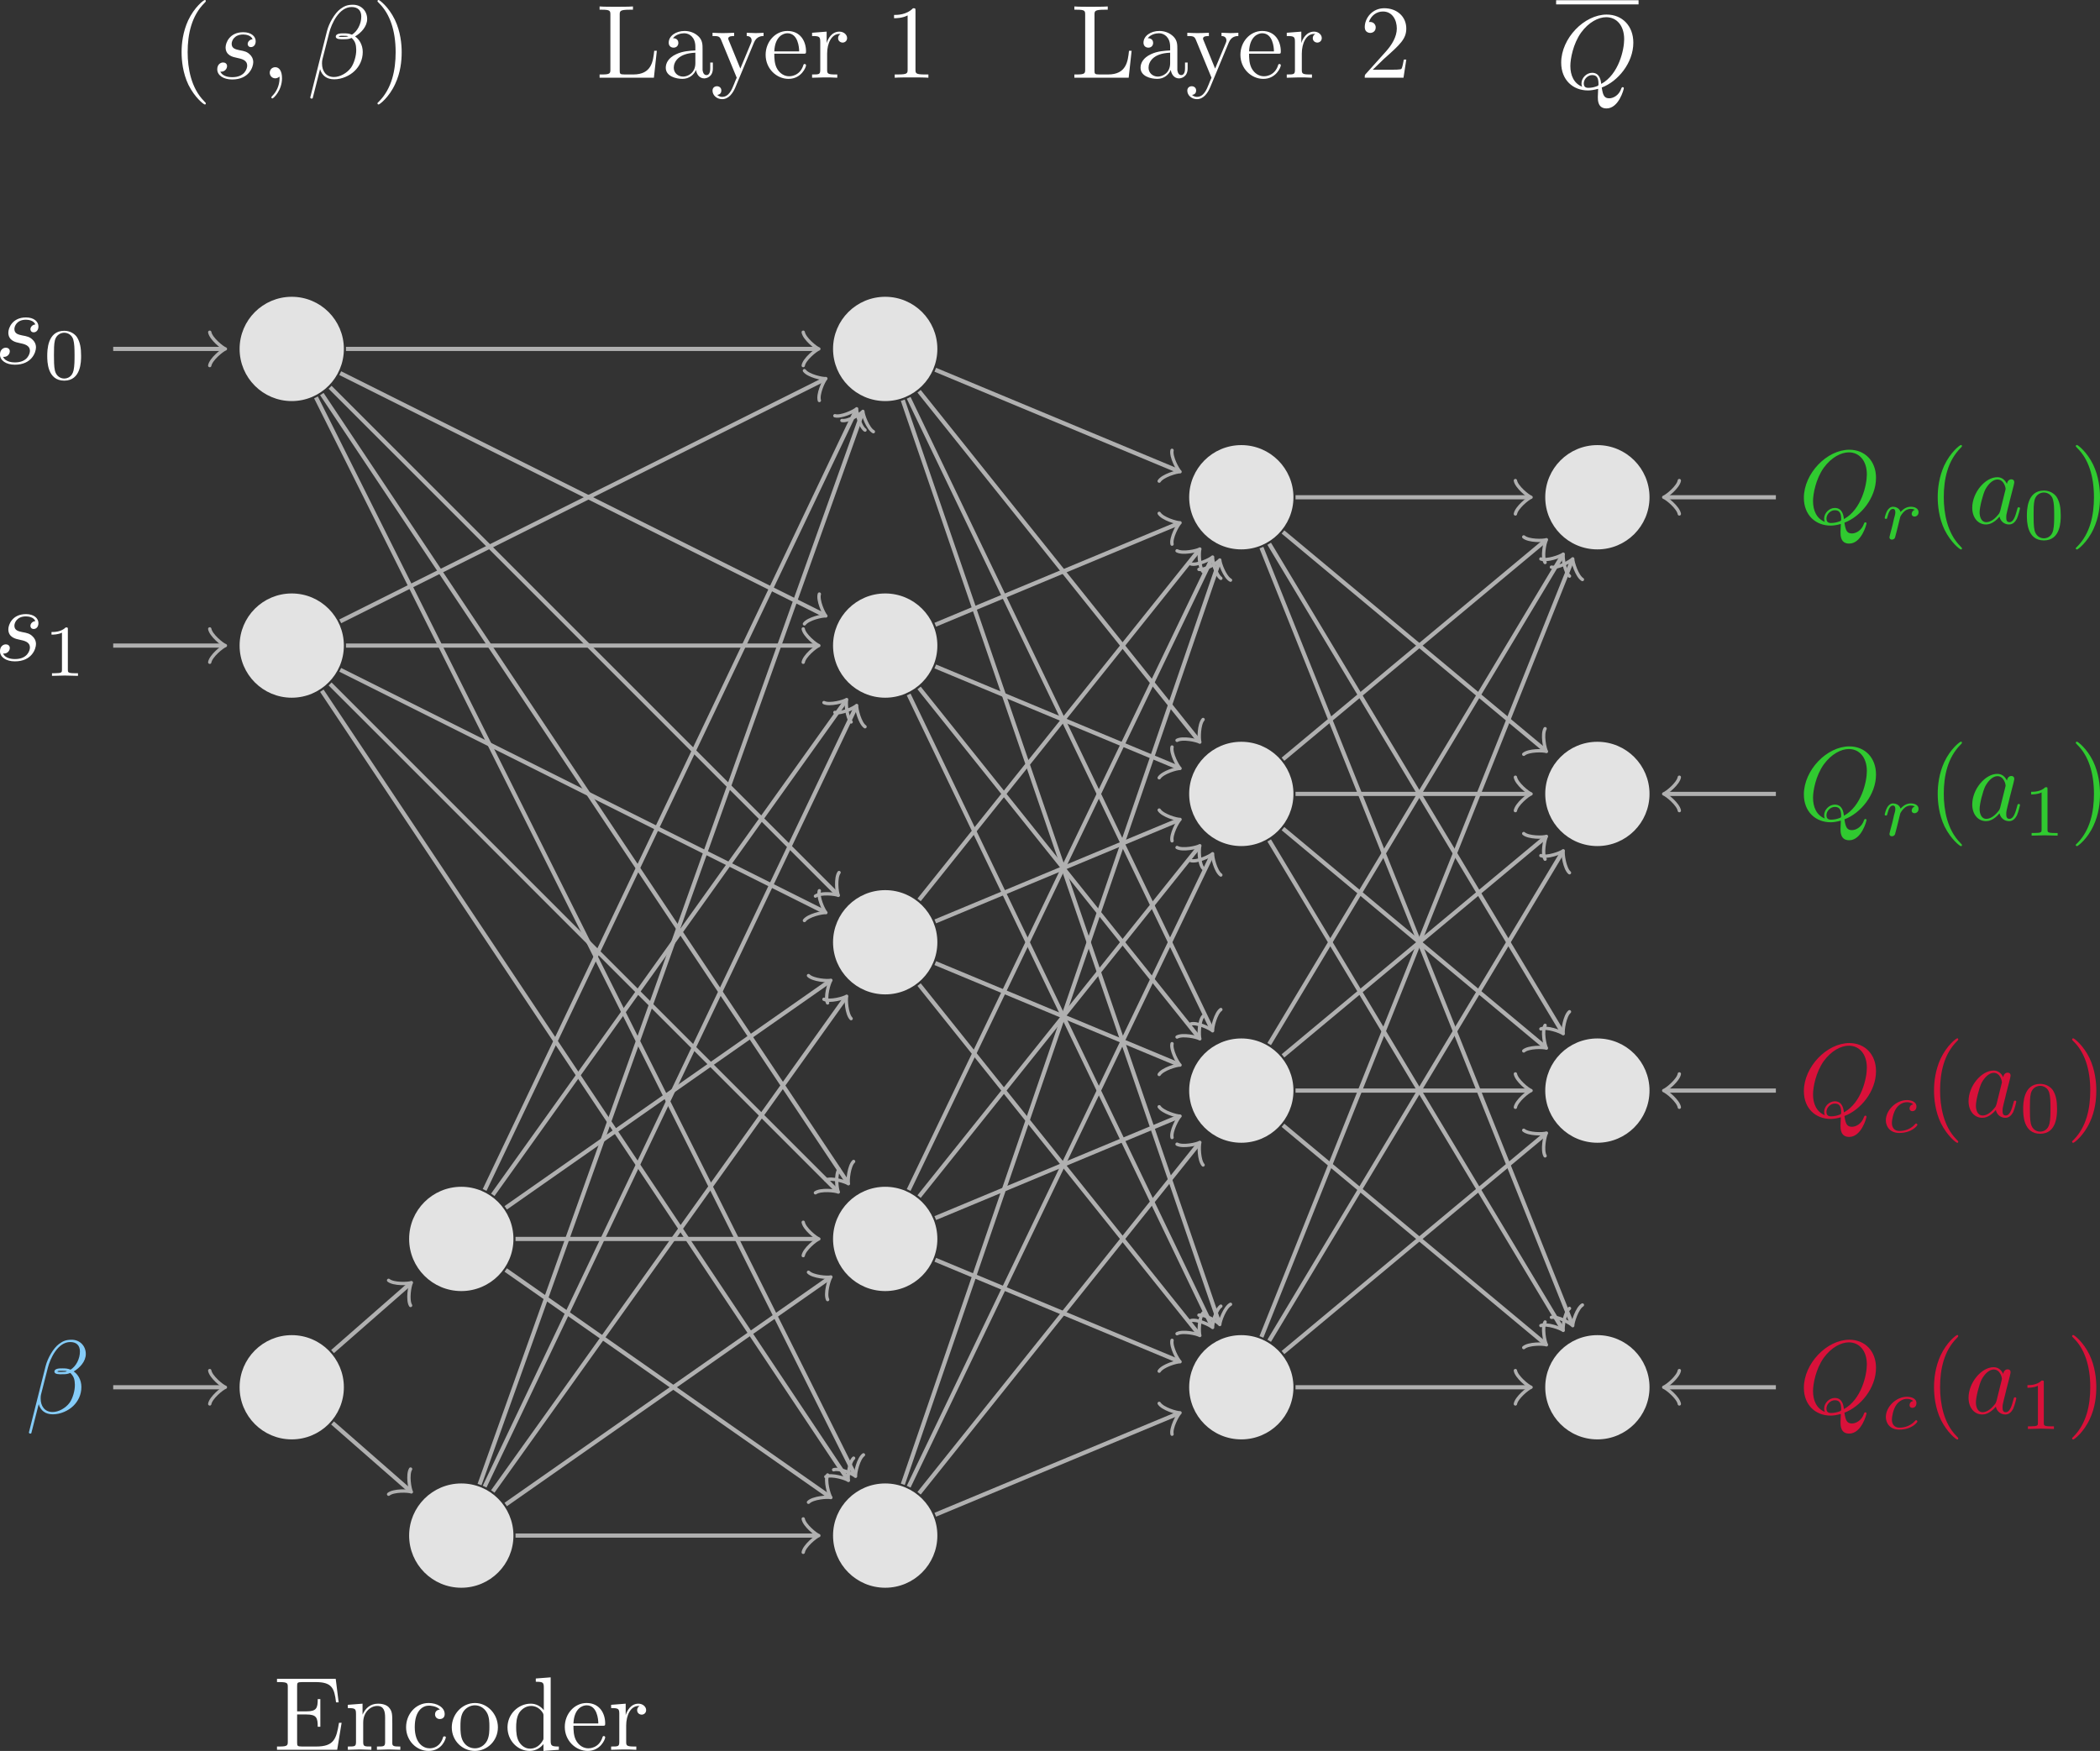<?xml version="1.0" encoding="UTF-8" standalone="no"?>
<svg
   xmlns:dc="http://purl.org/dc/elements/1.1/"
   xmlns:cc="http://creativecommons.org/ns#"
   xmlns:rdf="http://www.w3.org/1999/02/22-rdf-syntax-ns#"
   xmlns:svg="http://www.w3.org/2000/svg"
   xmlns="http://www.w3.org/2000/svg"
   xmlns:xlink="http://www.w3.org/1999/xlink"
   xmlns:sodipodi="http://sodipodi.sourceforge.net/DTD/sodipodi-0.dtd"
   xmlns:inkscape="http://www.inkscape.org/namespaces/inkscape"
   width="200.609pt"
   height="167.302pt"
   viewBox="0 0 200.609 167.302"
   version="1.2"
   id="svg584"
   sodipodi:docname="architecture.svg"
   inkscape:version="0.92.4 (5da689c313, 2019-01-14)">
  <rect x="0" y="0" width="200.609" height="167.302" fill="#333333" stroke="none"/>
  <sodipodi:namedview
     pagecolor="#ffffff"
     bordercolor="#666666"
     borderopacity="1"
     objecttolerance="10"
     gridtolerance="10"
     guidetolerance="10"
     inkscape:pageopacity="0"
     inkscape:pageshadow="2"
     inkscape:window-width="741"
     inkscape:window-height="480"
     id="namedview586"
     showgrid="false"
     inkscape:zoom="0.22348485"
     inkscape:cx="-356.35892"
     inkscape:cy="-136.6995"
     inkscape:window-x="-8"
     inkscape:window-y="-8"
     inkscape:window-maximized="1"
     inkscape:current-layer="svg584" />
  <defs
     id="defs85">
    <g
       id="g83">
      <symbol
         overflow="visible"
         id="glyph0-0"
         style="overflow:visible">
        <path
           style="stroke:none"
           d=""
           id="path2"
           inkscape:connector-curvature="0" />
      </symbol>
      <symbol
         overflow="visible"
         id="glyph0-1"
         style="overflow:visible">
        <path
           style="stroke:none"
           d="M 3.891,-3.734 C 3.625,-3.719 3.422,-3.5 3.422,-3.281 c 0,0.141 0.094,0.297 0.312,0.297 0.219,0 0.453,-0.172 0.453,-0.562 C 4.188,-4 3.766,-4.406 3,-4.406 c -1.312,0 -1.688,1.016 -1.688,1.453 0,0.781 0.734,0.922 1.031,0.984 0.516,0.109 1.031,0.219 1.031,0.766 0,0.25 -0.219,1.094 -1.422,1.094 -0.141,0 -0.906,0 -1.141,-0.531 0.391,0.047 0.641,-0.25 0.641,-0.531 0,-0.219 -0.172,-0.344 -0.375,-0.344 -0.266,0 -0.562,0.203 -0.562,0.656 0,0.562 0.578,0.969 1.422,0.969 1.625,0 2.016,-1.203 2.016,-1.656 0,-0.359 -0.188,-0.609 -0.312,-0.719 -0.266,-0.281 -0.562,-0.344 -1,-0.422 -0.359,-0.078 -0.75,-0.156 -0.75,-0.609 C 1.891,-3.578 2.125,-4.188 3,-4.188 c 0.25,0 0.75,0.078 0.891,0.453 z m 0,0"
           id="path5"
           inkscape:connector-curvature="0" />
      </symbol>
      <symbol
         overflow="visible"
         id="glyph0-2"
         style="overflow:visible">
        <path
           style="stroke:none"
           d="m 5.734,-5.672 c 0,-0.75 -0.547,-1.359 -1.359,-1.359 -0.578,0 -0.859,0.156 -1.203,0.406 C 2.625,-6.219 2.078,-5.25 1.891,-4.5 L 0.297,1.828 C 0.297,1.875 0.344,1.938 0.422,1.938 0.5,1.938 0.531,1.906 0.531,1.891 L 1.234,-0.875 c 0.188,0.609 0.625,0.969 1.359,0.969 C 3.312,0.094 4.062,-0.25 4.516,-0.688 5,-1.141 5.312,-1.781 5.312,-2.516 c 0,-0.719 -0.375,-1.25 -0.734,-1.484 0.578,-0.344 1.156,-0.953 1.156,-1.672 z M 3.938,-4.016 c -0.125,0.047 -0.234,0.062 -0.484,0.062 -0.141,0 -0.328,0.016 -0.438,-0.031 0.031,-0.109 0.391,-0.078 0.5,-0.078 0.203,0 0.297,0 0.422,0.047 z M 5.172,-5.906 c 0,0.703 -0.375,1.422 -0.891,1.734 C 4,-4.281 3.812,-4.297 3.516,-4.297 c -0.219,0 -0.781,-0.016 -0.781,0.312 0,0.281 0.516,0.25 0.688,0.25 0.375,0 0.531,0 0.828,-0.125 0.375,0.359 0.422,0.672 0.438,1.125 0.016,0.578 -0.219,1.328 -0.5,1.719 C 3.797,-0.484 3.125,-0.125 2.562,-0.125 c -0.766,0 -1.141,-0.578 -1.141,-1.281 0,-0.094 0,-0.25 0.047,-0.438 L 2.109,-4.359 C 2.328,-5.219 3.047,-6.812 4.25,-6.812 c 0.578,0 0.922,0.312 0.922,0.906 z m 0,0"
           id="path8"
           inkscape:connector-curvature="0" />
      </symbol>
      <symbol
         overflow="visible"
         id="glyph0-3"
         style="overflow:visible">
        <path
           style="stroke:none"
           d="M 4.359,-0.062 C 5.906,-0.641 7.375,-2.422 7.375,-4.344 c 0,-1.609 -1.062,-2.688 -2.547,-2.688 -2.141,0 -4.344,2.266 -4.344,4.594 0,1.656 1.125,2.656 2.562,2.656 0.25,0 0.578,-0.047 0.969,-0.156 -0.031,0.625 -0.031,0.641 -0.031,0.781 0,0.312 0,1.094 0.828,1.094 1.172,0 1.656,-1.828 1.656,-1.938 0,-0.062 -0.062,-0.094 -0.109,-0.094 -0.078,0 -0.094,0.047 -0.125,0.109 C 6,0.719 5.422,0.969 5.078,0.969 c -0.469,0 -0.609,-0.266 -0.719,-1.031 z m -1.875,-0.078 c -0.781,-0.312 -1.125,-1.078 -1.125,-1.984 0,-0.688 0.266,-2.109 1.016,-3.172 C 3.109,-6.312 4.047,-6.781 4.781,-6.781 5.766,-6.781 6.5,-6 6.5,-4.672 c 0,1 -0.516,3.344 -2.188,4.266 -0.047,-0.344 -0.141,-1.062 -0.875,-1.062 -0.531,0 -1.016,0.484 -1.016,1.016 0,0.188 0.062,0.297 0.062,0.312 z M 3.094,-0.031 c -0.141,0 -0.453,0 -0.453,-0.422 0,-0.406 0.375,-0.797 0.797,-0.797 0.422,0 0.609,0.234 0.609,0.844 0,0.141 -0.016,0.156 -0.109,0.203 C 3.672,-0.094 3.375,-0.031 3.094,-0.031 Z m 0,0"
           id="path11"
           inkscape:connector-curvature="0" />
      </symbol>
      <symbol
         overflow="visible"
         id="glyph0-4"
         style="overflow:visible">
        <path
           style="stroke:none"
           d="M 3.719,-3.766 C 3.531,-4.141 3.25,-4.406 2.797,-4.406 c -1.156,0 -2.391,1.469 -2.391,2.922 0,0.938 0.547,1.594 1.312,1.594 0.203,0 0.703,-0.047 1.297,-0.75 0.078,0.422 0.438,0.75 0.906,0.75 0.359,0 0.578,-0.234 0.75,-0.547 0.156,-0.359 0.297,-0.969 0.297,-0.984 0,-0.109 -0.094,-0.109 -0.125,-0.109 -0.094,0 -0.109,0.047 -0.141,0.188 -0.172,0.641 -0.344,1.234 -0.75,1.234 -0.281,0 -0.297,-0.266 -0.297,-0.453 0,-0.219 0.016,-0.312 0.125,-0.75 C 3.891,-1.719 3.906,-1.828 4,-2.203 L 4.359,-3.594 c 0.062,-0.281 0.062,-0.297 0.062,-0.344 0,-0.172 -0.109,-0.266 -0.281,-0.266 -0.25,0 -0.391,0.219 -0.422,0.438 z M 3.078,-1.188 C 3.016,-1 3.016,-0.984 2.875,-0.812 2.438,-0.266 2.031,-0.109 1.75,-0.109 c -0.5,0 -0.641,-0.547 -0.641,-0.938 0,-0.5 0.312,-1.719 0.547,-2.188 0.312,-0.578 0.75,-0.953 1.156,-0.953 0.641,0 0.781,0.812 0.781,0.875 0,0.062 -0.016,0.125 -0.031,0.172 z m 0,0"
           id="path14"
           inkscape:connector-curvature="0" />
      </symbol>
      <symbol
         overflow="visible"
         id="glyph0-5"
         style="overflow:visible">
        <path
           style="stroke:none"
           d="m 2.031,-0.016 c 0,-0.656 -0.25,-1.047 -0.641,-1.047 -0.328,0 -0.531,0.25 -0.531,0.531 C 0.859,-0.266 1.062,0 1.391,0 1.5,0 1.641,-0.047 1.734,-0.125 1.766,-0.156 1.781,-0.156 1.781,-0.156 c 0.016,0 0.016,0 0.016,0.141 0,0.75 -0.344,1.344 -0.672,1.672 -0.109,0.109 -0.109,0.125 -0.109,0.156 0,0.078 0.047,0.109 0.094,0.109 0.109,0 0.922,-0.766 0.922,-1.938 z m 0,0"
           id="path17"
           inkscape:connector-curvature="0" />
      </symbol>
      <symbol
         overflow="visible"
         id="glyph1-0"
         style="overflow:visible">
        <path
           style="stroke:none"
           d=""
           id="path20"
           inkscape:connector-curvature="0" />
      </symbol>
      <symbol
         overflow="visible"
         id="glyph1-1"
         style="overflow:visible">
        <path
           style="stroke:none"
           d="M 3.594,-2.219 C 3.594,-2.984 3.5,-3.547 3.188,-4.031 2.969,-4.344 2.531,-4.625 1.984,-4.625 c -1.625,0 -1.625,1.906 -1.625,2.406 0,0.5 0,2.359 1.625,2.359 1.609,0 1.609,-1.859 1.609,-2.359 z M 1.984,-0.062 c -0.328,0 -0.75,-0.188 -0.891,-0.75 C 1,-1.219 1,-1.797 1,-2.312 1,-2.828 1,-3.359 1.094,-3.734 1.25,-4.281 1.688,-4.438 1.984,-4.438 c 0.375,0 0.734,0.234 0.859,0.641 0.109,0.375 0.125,0.875 0.125,1.484 0,0.516 0,1.031 -0.094,1.469 -0.141,0.641 -0.609,0.781 -0.891,0.781 z m 0,0"
           id="path23"
           inkscape:connector-curvature="0" />
      </symbol>
      <symbol
         overflow="visible"
         id="glyph1-2"
         style="overflow:visible">
        <path
           style="stroke:none"
           d="m 2.328,-4.438 c 0,-0.188 0,-0.188 -0.203,-0.188 -0.453,0.438 -1.078,0.438 -1.359,0.438 v 0.25 c 0.156,0 0.625,0 1,-0.188 v 3.547 c 0,0.234 0,0.328 -0.688,0.328 H 0.812 V 0 c 0.125,0 0.984,-0.031 1.234,-0.031 0.219,0 1.094,0.031 1.25,0.031 V -0.25 H 3.031 c -0.703,0 -0.703,-0.094 -0.703,-0.328 z m 0,0"
           id="path26"
           inkscape:connector-curvature="0" />
      </symbol>
      <symbol
         overflow="visible"
         id="glyph2-0"
         style="overflow:visible">
        <path
           style="stroke:none"
           d=""
           id="path29"
           inkscape:connector-curvature="0" />
      </symbol>
      <symbol
         overflow="visible"
         id="glyph2-1"
         style="overflow:visible">
        <path
           style="stroke:none"
           d="m 1.641,-1.406 c 0,-0.047 0.172,-0.672 0.172,-0.703 0.016,-0.062 0.219,-0.406 0.453,-0.578 0.062,-0.047 0.25,-0.188 0.562,-0.188 0.062,0 0.234,0 0.375,0.094 -0.219,0.062 -0.297,0.266 -0.297,0.391 0,0.141 0.109,0.25 0.266,0.25 0.172,0 0.391,-0.125 0.391,-0.422 0,-0.359 -0.375,-0.516 -0.734,-0.516 -0.359,0 -0.672,0.156 -0.984,0.5 -0.125,-0.422 -0.547,-0.5 -0.719,-0.5 -0.25,0 -0.422,0.172 -0.547,0.359 -0.156,0.266 -0.25,0.672 -0.25,0.719 0,0.078 0.094,0.078 0.125,0.078 0.094,0 0.094,-0.016 0.141,-0.203 0.109,-0.422 0.25,-0.75 0.516,-0.75 0.188,0 0.234,0.156 0.234,0.344 0,0.125 -0.062,0.391 -0.125,0.578 -0.047,0.188 -0.109,0.469 -0.141,0.625 L 0.844,-0.438 C 0.828,-0.344 0.781,-0.172 0.781,-0.156 0.781,0 0.906,0.062 1.016,0.062 1.125,0.062 1.266,0 1.312,-0.125 1.328,-0.172 1.406,-0.484 1.453,-0.656 Z m 0,0"
           id="path32"
           inkscape:connector-curvature="0" />
      </symbol>
      <symbol
         overflow="visible"
         id="glyph2-2"
         style="overflow:visible">
        <path
           style="stroke:none"
           d="m 3.047,-2.672 c -0.25,0.047 -0.344,0.234 -0.344,0.391 0,0.188 0.141,0.266 0.266,0.266 0.156,0 0.391,-0.109 0.391,-0.453 0,-0.469 -0.531,-0.609 -0.906,-0.609 -1.047,0 -2.016,0.969 -2.016,1.938 0,0.594 0.406,1.203 1.281,1.203 1.188,0 1.734,-0.688 1.734,-0.781 0,-0.047 -0.062,-0.125 -0.125,-0.125 -0.031,0 -0.047,0.016 -0.109,0.078 C 2.672,-0.125 1.859,-0.125 1.734,-0.125 c -0.5,0 -0.719,-0.344 -0.719,-0.781 0,-0.188 0.094,-0.953 0.453,-1.438 0.266,-0.344 0.625,-0.531 0.984,-0.531 0.094,0 0.422,0.016 0.594,0.203 z m 0,0"
           id="path35"
           inkscape:connector-curvature="0" />
      </symbol>
      <symbol
         overflow="visible"
         id="glyph3-0"
         style="overflow:visible">
        <path
           style="stroke:none"
           d=""
           id="path38"
           inkscape:connector-curvature="0" />
      </symbol>
      <symbol
         overflow="visible"
         id="glyph3-1"
         style="overflow:visible">
        <path
           style="stroke:none"
           d="m 3.297,2.391 c 0,-0.031 0,-0.047 -0.172,-0.219 C 1.891,0.922 1.562,-0.969 1.562,-2.5 c 0,-1.734 0.375,-3.469 1.609,-4.703 0.125,-0.125 0.125,-0.141 0.125,-0.172 0,-0.078 -0.031,-0.109 -0.094,-0.109 -0.109,0 -1,0.688 -1.594,1.953 -0.5,1.094 -0.625,2.203 -0.625,3.031 0,0.781 0.109,1.984 0.656,3.125 C 2.25,1.844 3.094,2.5 3.203,2.5 c 0.062,0 0.094,-0.031 0.094,-0.109 z m 0,0"
           id="path41"
           inkscape:connector-curvature="0" />
      </symbol>
      <symbol
         overflow="visible"
         id="glyph3-2"
         style="overflow:visible">
        <path
           style="stroke:none"
           d="m 2.875,-2.5 c 0,-0.766 -0.109,-1.969 -0.656,-3.109 -0.594,-1.219 -1.453,-1.875 -1.547,-1.875 -0.062,0 -0.109,0.047 -0.109,0.109 0,0.031 0,0.047 0.188,0.234 0.984,0.984 1.547,2.562 1.547,4.641 0,1.719 -0.359,3.469 -1.594,4.719 C 0.562,2.344 0.562,2.359 0.562,2.391 0.562,2.453 0.609,2.5 0.672,2.5 0.766,2.5 1.672,1.812 2.25,0.547 2.766,-0.547 2.875,-1.656 2.875,-2.5 Z m 0,0"
           id="path44"
           inkscape:connector-curvature="0" />
      </symbol>
      <symbol
         overflow="visible"
         id="glyph3-3"
         style="overflow:visible">
        <path
           style="stroke:none"
           d="m 1.359,-0.781 c 0,0.359 -0.031,0.469 -0.797,0.469 H 0.328 V 0 h 5.75 L 6.5,-2.578 H 6.25 C 6,-1.031 5.766,-0.312 4.062,-0.312 H 2.734 C 2.266,-0.312 2.25,-0.375 2.25,-0.703 V -3.375 h 0.891 c 0.969,0 1.078,0.328 1.078,1.172 h 0.25 V -4.844 h -0.25 c 0,0.859 -0.109,1.172 -1.078,1.172 H 2.25 v -2.406 c 0,-0.328 0.016,-0.391 0.484,-0.391 h 1.281 c 1.531,0 1.797,0.547 1.953,1.938 h 0.25 l -0.281,-2.25 H 0.328 v 0.312 H 0.562 c 0.766,0 0.797,0.109 0.797,0.469 z m 0,0"
           id="path47"
           inkscape:connector-curvature="0" />
      </symbol>
      <symbol
         overflow="visible"
         id="glyph3-4"
         style="overflow:visible">
        <path
           style="stroke:none"
           d="M 1.094,-3.422 V -0.75 c 0,0.438 -0.109,0.438 -0.781,0.438 V 0 c 0.359,-0.016 0.859,-0.031 1.141,-0.031 0.25,0 0.766,0.016 1.109,0.031 v -0.312 c -0.672,0 -0.781,0 -0.781,-0.438 V -2.594 C 1.781,-3.625 2.5,-4.188 3.125,-4.188 c 0.641,0 0.75,0.531 0.75,1.109 V -0.75 c 0,0.438 -0.109,0.438 -0.781,0.438 V 0 c 0.344,-0.016 0.859,-0.031 1.125,-0.031 0.25,0 0.781,0.016 1.109,0.031 v -0.312 c -0.516,0 -0.766,0 -0.766,-0.297 v -1.906 c 0,-0.859 0,-1.156 -0.312,-1.516 -0.141,-0.172 -0.469,-0.375 -1.047,-0.375 C 2.469,-4.406 2,-3.984 1.719,-3.359 V -4.406 L 0.312,-4.297 v 0.312 c 0.703,0 0.781,0.062 0.781,0.562 z m 0,0"
           id="path50"
           inkscape:connector-curvature="0" />
      </symbol>
      <symbol
         overflow="visible"
         id="glyph3-5"
         style="overflow:visible">
        <path
           style="stroke:none"
           d="m 1.172,-2.172 c 0,-1.625 0.812,-2.047 1.344,-2.047 0.094,0 0.719,0.016 1.062,0.375 -0.406,0.031 -0.469,0.328 -0.469,0.453 0,0.266 0.188,0.453 0.453,0.453 0.266,0 0.469,-0.156 0.469,-0.469 0,-0.672 -0.766,-1.062 -1.531,-1.062 -1.25,0 -2.156,1.078 -2.156,2.312 0,1.281 0.984,2.266 2.141,2.266 1.328,0 1.656,-1.203 1.656,-1.297 0,-0.094 -0.109,-0.094 -0.141,-0.094 -0.078,0 -0.109,0.031 -0.125,0.094 -0.281,0.922 -0.938,1.047 -1.297,1.047 -0.531,0 -1.406,-0.422 -1.406,-2.031 z m 0,0"
           id="path53"
           inkscape:connector-curvature="0" />
      </symbol>
      <symbol
         overflow="visible"
         id="glyph3-6"
         style="overflow:visible">
        <path
           style="stroke:none"
           d="M 4.688,-2.141 C 4.688,-3.406 3.703,-4.469 2.5,-4.469 c -1.25,0 -2.219,1.094 -2.219,2.328 0,1.297 1.031,2.25 2.203,2.25 1.203,0 2.203,-0.984 2.203,-2.25 z m -2.188,2 c -0.438,0 -0.875,-0.203 -1.141,-0.672 -0.25,-0.438 -0.25,-1.047 -0.25,-1.406 0,-0.391 0,-0.922 0.234,-1.359 C 1.609,-4.031 2.078,-4.25 2.484,-4.25 c 0.438,0 0.859,0.219 1.125,0.656 0.266,0.422 0.266,1 0.266,1.375 0,0.359 0,0.906 -0.219,1.344 C 3.422,-0.422 2.984,-0.141 2.5,-0.141 Z m 0,0"
           id="path56"
           inkscape:connector-curvature="0" />
      </symbol>
      <symbol
         overflow="visible"
         id="glyph3-7"
         style="overflow:visible">
        <path
           style="stroke:none"
           d="m 3.781,-0.547 v 0.656 L 5.25,0 v -0.312 c -0.688,0 -0.781,-0.062 -0.781,-0.562 V -6.922 L 3.047,-6.812 V -6.5 c 0.688,0 0.766,0.062 0.766,0.562 v 2.156 c -0.281,-0.359 -0.719,-0.625 -1.25,-0.625 -1.172,0 -2.219,0.984 -2.219,2.266 0,1.266 0.969,2.25 2.109,2.25 0.641,0 1.078,-0.344 1.328,-0.656 z m 0,-2.672 v 2.047 c 0,0.172 0,0.188 -0.109,0.359 C 3.375,-0.328 2.938,-0.109 2.5,-0.109 2.047,-0.109 1.688,-0.375 1.453,-0.75 1.203,-1.156 1.172,-1.719 1.172,-2.141 1.172,-2.5 1.188,-3.094 1.469,-3.547 1.688,-3.859 2.062,-4.188 2.609,-4.188 c 0.344,0 0.766,0.156 1.062,0.594 0.109,0.172 0.109,0.188 0.109,0.375 z m 0,0"
           id="path59"
           inkscape:connector-curvature="0" />
      </symbol>
      <symbol
         overflow="visible"
         id="glyph3-8"
         style="overflow:visible">
        <path
           style="stroke:none"
           d="M 1.109,-2.516 C 1.172,-4 2.016,-4.25 2.359,-4.25 c 1.016,0 1.125,1.344 1.125,1.734 z m 0,0.219 h 2.781 c 0.219,0 0.25,0 0.25,-0.219 0,-0.984 -0.547,-1.953 -1.781,-1.953 -1.156,0 -2.078,1.031 -2.078,2.281 0,1.328 1.047,2.297 2.188,2.297 C 3.688,0.109 4.141,-1 4.141,-1.188 4.141,-1.281 4.062,-1.312 4,-1.312 c -0.078,0 -0.109,0.062 -0.125,0.141 -0.344,1.031 -1.25,1.031 -1.344,1.031 -0.5,0 -0.891,-0.297 -1.125,-0.672 -0.297,-0.469 -0.297,-1.125 -0.297,-1.484 z m 0,0"
           id="path62"
           inkscape:connector-curvature="0" />
      </symbol>
      <symbol
         overflow="visible"
         id="glyph3-9"
         style="overflow:visible">
        <path
           style="stroke:none"
           d="M 1.672,-3.312 V -4.406 L 0.281,-4.297 v 0.312 c 0.703,0 0.781,0.062 0.781,0.562 V -0.75 c 0,0.438 -0.109,0.438 -0.781,0.438 V 0 c 0.391,-0.016 0.859,-0.031 1.141,-0.031 0.391,0 0.859,0 1.266,0.031 V -0.312 H 2.469 c -0.734,0 -0.75,-0.109 -0.75,-0.469 V -2.312 c 0,-0.984 0.422,-1.875 1.172,-1.875 0.062,0 0.094,0 0.109,0.016 -0.031,0 -0.234,0.125 -0.234,0.391 0,0.266 0.219,0.422 0.438,0.422 0.172,0 0.422,-0.125 0.422,-0.438 0,-0.312 -0.312,-0.609 -0.734,-0.609 -0.734,0 -1.094,0.672 -1.219,1.094 z m 0,0"
           id="path65"
           inkscape:connector-curvature="0" />
      </symbol>
      <symbol
         overflow="visible"
         id="glyph3-10"
         style="overflow:visible">
        <path
           style="stroke:none"
           d="m 5.797,-2.578 h -0.25 c -0.109,1.016 -0.25,2.266 -2,2.266 h -0.812 C 2.266,-0.312 2.25,-0.375 2.25,-0.703 v -5.312 C 2.25,-6.359 2.25,-6.5 3.188,-6.5 H 3.516 V -6.812 C 3.156,-6.781 2.25,-6.781 1.844,-6.781 c -0.391,0 -1.172,0 -1.516,-0.031 V -6.5 H 0.562 c 0.766,0 0.797,0.109 0.797,0.469 v 5.25 c 0,0.359 -0.031,0.469 -0.797,0.469 H 0.328 V 0 h 5.188 z m 0,0"
           id="path68"
           inkscape:connector-curvature="0" />
      </symbol>
      <symbol
         overflow="visible"
         id="glyph3-11"
         style="overflow:visible">
        <path
           style="stroke:none"
           d="m 3.312,-0.75 c 0.047,0.391 0.312,0.812 0.781,0.812 0.219,0 0.828,-0.141 0.828,-0.953 v -0.562 h -0.25 v 0.562 c 0,0.578 -0.25,0.641 -0.359,0.641 -0.328,0 -0.375,-0.453 -0.375,-0.5 v -1.984 c 0,-0.422 0,-0.812 -0.359,-1.188 C 3.188,-4.312 2.688,-4.469 2.219,-4.469 c -0.828,0 -1.516,0.469 -1.516,1.125 0,0.297 0.203,0.469 0.469,0.469 0.281,0 0.453,-0.203 0.453,-0.453 0,-0.125 -0.047,-0.453 -0.516,-0.453 C 1.391,-4.141 1.875,-4.25 2.188,-4.25 c 0.5,0 1.062,0.391 1.062,1.281 v 0.359 c -0.516,0.031 -1.203,0.062 -1.828,0.359 -0.75,0.344 -1,0.859 -1,1.297 0,0.812 0.969,1.062 1.594,1.062 0.656,0 1.109,-0.406 1.297,-0.859 z M 3.25,-2.391 v 1 c 0,0.938 -0.719,1.281 -1.172,1.281 -0.484,0 -0.891,-0.344 -0.891,-0.844 0,-0.547 0.422,-1.375 2.062,-1.438 z m 0,0"
           id="path71"
           inkscape:connector-curvature="0" />
      </symbol>
      <symbol
         overflow="visible"
         id="glyph3-12"
         style="overflow:visible">
        <path
           style="stroke:none"
           d="m 4.141,-3.344 c 0.25,-0.641 0.766,-0.641 0.922,-0.641 v -0.312 c -0.234,0.016 -0.516,0.031 -0.75,0.031 -0.172,0 -0.641,-0.016 -0.859,-0.031 v 0.312 c 0.312,0 0.469,0.172 0.469,0.422 0,0.109 -0.016,0.125 -0.062,0.25 L 2.844,-0.875 1.75,-3.547 C 1.703,-3.656 1.688,-3.688 1.688,-3.734 c 0,-0.25 0.359,-0.25 0.562,-0.25 v -0.312 c -0.266,0.016 -0.922,0.031 -1.094,0.031 -0.266,0 -0.672,-0.016 -0.969,-0.031 v 0.312 c 0.484,0 0.672,0 0.812,0.344 L 2.5,0 C 2.438,0.125 2.297,0.453 2.25,0.594 2.031,1.141 1.75,1.828 1.109,1.828 c -0.047,0 -0.281,0 -0.469,-0.188 0.312,-0.031 0.391,-0.25 0.391,-0.422 0,-0.25 -0.188,-0.406 -0.422,-0.406 -0.203,0 -0.422,0.125 -0.422,0.422 0,0.453 0.422,0.812 0.922,0.812 0.625,0 1.031,-0.578 1.266,-1.141 z m 0,0"
           id="path74"
           inkscape:connector-curvature="0" />
      </symbol>
      <symbol
         overflow="visible"
         id="glyph3-13"
         style="overflow:visible">
        <path
           style="stroke:none"
           d="m 2.938,-6.375 c 0,-0.25 0,-0.266 -0.234,-0.266 C 2.078,-6 1.203,-6 0.891,-6 v 0.312 c 0.203,0 0.781,0 1.297,-0.266 v 5.172 c 0,0.359 -0.031,0.469 -0.922,0.469 h -0.312 V 0 c 0.344,-0.031 1.203,-0.031 1.609,-0.031 0.391,0 1.266,0 1.609,0.031 v -0.312 h -0.312 c -0.906,0 -0.922,-0.109 -0.922,-0.469 z m 0,0"
           id="path77"
           inkscape:connector-curvature="0" />
      </symbol>
      <symbol
         overflow="visible"
         id="glyph3-14"
         style="overflow:visible">
        <path
           style="stroke:none"
           d="m 1.266,-0.766 1.062,-1.031 c 1.547,-1.375 2.141,-1.906 2.141,-2.906 0,-1.141 -0.891,-1.938 -2.109,-1.938 -1.125,0 -1.859,0.922 -1.859,1.812 0,0.547 0.5,0.547 0.531,0.547 0.172,0 0.516,-0.109 0.516,-0.531 0,-0.25 -0.188,-0.516 -0.531,-0.516 -0.078,0 -0.094,0 -0.125,0.016 0.219,-0.656 0.766,-1.016 1.344,-1.016 0.906,0 1.328,0.812 1.328,1.625 C 3.562,-3.906 3.078,-3.125 2.516,-2.5 l -1.906,2.125 C 0.5,-0.266 0.5,-0.234 0.5,0 H 4.203 L 4.469,-1.734 H 4.234 C 4.172,-1.438 4.109,-1 4,-0.844 3.938,-0.766 3.281,-0.766 3.062,-0.766 Z m 0,0"
           id="path80"
           inkscape:connector-curvature="0" />
      </symbol>
    </g>
  </defs>
  <g
     id="surface122"
     transform="translate(-155.456,-126.174)">
    <path
       style="fill:#e3e3e3;fill-opacity:1;fill-rule:nonzero;stroke:none"
       d="m 188.305,159.512 c 0,-2.75 -2.23,-4.98 -4.98,-4.98 -2.75,0 -4.98,2.23 -4.98,4.98 0,2.754 2.23,4.984 4.98,4.984 2.75,0 4.98,-2.23 4.98,-4.984 z m 0,0"
       id="path87"
       inkscape:connector-curvature="0" />
    <g
       style="fill:#ffffff;fill-opacity:1"
       id="g91">
      <use
         xlink:href="#glyph0-1"
         x="154.94"
         y="160.911"
         id="use89"
         width="100%"
         height="100%" />
    </g>
    <g
       style="fill:#ffffff;fill-opacity:1"
       id="g95">
      <use
         xlink:href="#glyph1-1"
         x="159.61"
         y="162.405"
         id="use93"
         width="100%"
         height="100%" />
    </g>
    <path
       style="fill:none;stroke:#b0b0b0;stroke-width:0.399;stroke-linecap:butt;stroke-linejoin:miter;stroke-miterlimit:10;stroke-opacity:1"
       d="M -6.636,0.001 H -17.054"
       transform="matrix(1,0,0,-1,183.324,159.513)"
       id="path97"
       inkscape:connector-curvature="0" />
    <path
       style="fill:none;stroke:#b0b0b0;stroke-width:0.319;stroke-linecap:round;stroke-linejoin:round;stroke-miterlimit:10;stroke-opacity:1"
       d="M -1.197,1.595 C -1.095,0.997 -0.001,0.099 0.299,0.001 -0.001,-0.1 -1.095,-0.995 -1.197,-1.592"
       transform="matrix(1,0,0,-1,176.689,159.513)"
       id="path99"
       inkscape:connector-curvature="0" />
    <path
       style="fill:#e3e3e3;fill-opacity:1;fill-rule:nonzero;stroke:none"
       d="m 188.305,187.859 c 0,-2.75 -2.23,-4.98 -4.98,-4.98 -2.75,0 -4.98,2.23 -4.98,4.98 0,2.75 2.23,4.98 4.98,4.98 2.75,0 4.98,-2.23 4.98,-4.98 z m 0,0"
       id="path101"
       inkscape:connector-curvature="0" />
    <g
       style="fill:#ffffff;fill-opacity:1"
       id="g105">
      <use
         xlink:href="#glyph0-1"
         x="154.94"
         y="189.257"
         id="use103"
         width="100%"
         height="100%" />
    </g>
    <g
       style="fill:#ffffff;fill-opacity:1"
       id="g109">
      <use
         xlink:href="#glyph1-2"
         x="159.61"
         y="190.752"
         id="use107"
         width="100%"
         height="100%" />
    </g>
    <path
       style="fill:none;stroke:#b0b0b0;stroke-width:0.399;stroke-linecap:butt;stroke-linejoin:miter;stroke-miterlimit:10;stroke-opacity:1"
       d="M -6.636,-28.346 H -17.054"
       transform="matrix(1,0,0,-1,183.324,159.513)"
       id="path111"
       inkscape:connector-curvature="0" />
    <path
       style="fill:none;stroke:#b0b0b0;stroke-width:0.319;stroke-linecap:round;stroke-linejoin:round;stroke-miterlimit:10;stroke-opacity:1"
       d="M -1.197,1.594 C -1.095,0.997 -0.001,0.098 0.299,4.25e-4 -0.001,-0.101 -1.095,-0.996 -1.197,-1.593"
       transform="matrix(1,0,0,-1,176.689,187.86)"
       id="path113"
       inkscape:connector-curvature="0" />
    <path
       style="fill:#e3e3e3;fill-opacity:1;fill-rule:nonzero;stroke:none"
       d="m 245,159.512 c 0,-2.75 -2.23,-4.98 -4.98,-4.98 -2.754,0 -4.984,2.23 -4.984,4.98 0,2.754 2.23,4.984 4.984,4.984 2.75,0 4.98,-2.23 4.98,-4.984 z m 0,0"
       id="path115"
       inkscape:connector-curvature="0" />
    <path
       style="fill:#e3e3e3;fill-opacity:1;fill-rule:nonzero;stroke:none"
       d="m 245,187.859 c 0,-2.75 -2.23,-4.98 -4.98,-4.98 -2.754,0 -4.984,2.23 -4.984,4.98 0,2.75 2.23,4.98 4.984,4.98 2.75,0 4.98,-2.23 4.98,-4.98 z m 0,0"
       id="path117"
       inkscape:connector-curvature="0" />
    <path
       style="fill:#e3e3e3;fill-opacity:1;fill-rule:nonzero;stroke:none"
       d="m 245,216.207 c 0,-2.75 -2.23,-4.98 -4.98,-4.98 -2.754,0 -4.984,2.23 -4.984,4.98 0,2.75 2.23,4.98 4.984,4.98 2.75,0 4.98,-2.23 4.98,-4.98 z m 0,0"
       id="path119"
       inkscape:connector-curvature="0" />
    <path
       style="fill:#e3e3e3;fill-opacity:1;fill-rule:nonzero;stroke:none"
       d="m 245,244.555 c 0,-2.754 -2.23,-4.984 -4.98,-4.984 -2.754,0 -4.984,2.23 -4.984,4.984 0,2.75 2.23,4.98 4.984,4.98 2.75,0 4.98,-2.23 4.98,-4.98 z m 0,0"
       id="path121"
       inkscape:connector-curvature="0" />
    <path
       style="fill:#e3e3e3;fill-opacity:1;fill-rule:nonzero;stroke:none"
       d="m 245,272.898 c 0,-2.75 -2.23,-4.98 -4.98,-4.98 -2.754,0 -4.984,2.23 -4.984,4.98 0,2.754 2.23,4.984 4.984,4.984 2.75,0 4.98,-2.23 4.98,-4.984 z m 0,0"
       id="path123"
       inkscape:connector-curvature="0" />
    <path
       style="fill:none;stroke:#b0b0b0;stroke-width:0.399;stroke-linecap:butt;stroke-linejoin:miter;stroke-miterlimit:10;stroke-opacity:1"
       d="M 5.18,0.001 H 50.059"
       transform="matrix(1,0,0,-1,183.324,159.513)"
       id="path125"
       inkscape:connector-curvature="0" />
    <path
       style="fill:none;stroke:#b0b0b0;stroke-width:0.319;stroke-linecap:round;stroke-linejoin:round;stroke-miterlimit:10;stroke-opacity:1"
       d="M -1.195,1.595 C -1.097,0.997 3.725e-4,0.099 0.297,0.001 3.725e-4,-0.1 -1.097,-0.995 -1.195,-1.592"
       transform="matrix(1,0,0,-1,233.382,159.513)"
       id="path127"
       inkscape:connector-curvature="0" />
    <path
       style="fill:none;stroke:#b0b0b0;stroke-width:0.399;stroke-linecap:butt;stroke-linejoin:miter;stroke-miterlimit:10;stroke-opacity:1"
       d="m 4.633,-2.315 46.125,-23.066"
       transform="matrix(1,0,0,-1,183.324,159.513)"
       id="path129"
       inkscape:connector-curvature="0" />
    <path
       style="fill:none;stroke:#b0b0b0;stroke-width:0.319;stroke-linecap:round;stroke-linejoin:round;stroke-miterlimit:10;stroke-opacity:1"
       d="M -1.195,1.593 C -1.098,0.995 0.001,0.099 0.3,-4.74533e-4 -3.65947e-4,-0.098 -1.098,-0.996 -1.195,-1.596"
       transform="matrix(0.894,0.447,0.447,-0.894,234.083,184.893)"
       id="path131"
       inkscape:connector-curvature="0" />
    <path
       style="fill:none;stroke:#b0b0b0;stroke-width:0.399;stroke-linecap:butt;stroke-linejoin:miter;stroke-miterlimit:10;stroke-opacity:1"
       d="M 3.664,-3.663 52,-52.003"
       transform="matrix(1,0,0,-1,183.324,159.513)"
       id="path133"
       inkscape:connector-curvature="0" />
    <path
       style="fill:none;stroke:#b0b0b0;stroke-width:0.319;stroke-linecap:round;stroke-linejoin:round;stroke-miterlimit:10;stroke-opacity:1"
       d="M -1.194,1.595 C -1.097,0.995 -6.05466e-4,0.098 0.3,0.001 -6.05466e-4,-0.101 -1.094,-0.996 -1.197,-1.595"
       transform="matrix(0.707,0.707,0.707,-0.707,235.326,211.515)"
       id="path135"
       inkscape:connector-curvature="0" />
    <path
       style="fill:none;stroke:#b0b0b0;stroke-width:0.399;stroke-linecap:butt;stroke-linejoin:miter;stroke-miterlimit:10;stroke-opacity:1"
       d="M 2.875,-4.311 53.012,-79.518"
       transform="matrix(1,0,0,-1,183.324,159.513)"
       id="path137"
       inkscape:connector-curvature="0" />
    <path
       style="fill:none;stroke:#b0b0b0;stroke-width:0.319;stroke-linecap:round;stroke-linejoin:round;stroke-miterlimit:10;stroke-opacity:1"
       d="M -1.197,1.595 C -1.094,0.995 7.33487e-5,0.102 0.299,8.67511e-4 0.001,-0.101 -1.096,-0.994 -1.196,-1.594"
       transform="matrix(0.555,0.832,0.832,-0.555,236.337,239.033)"
       id="path139"
       inkscape:connector-curvature="0" />
    <path
       style="fill:none;stroke:#b0b0b0;stroke-width:0.399;stroke-linecap:butt;stroke-linejoin:miter;stroke-miterlimit:10;stroke-opacity:1"
       d="M 2.317,-4.632 53.727,-107.452"
       transform="matrix(1,0,0,-1,183.324,159.513)"
       id="path141"
       inkscape:connector-curvature="0" />
    <path
       style="fill:none;stroke:#b0b0b0;stroke-width:0.319;stroke-linecap:round;stroke-linejoin:round;stroke-miterlimit:10;stroke-opacity:1"
       d="M -1.196,1.594 C -1.096,0.998 8.24277e-4,0.1 0.3,-0.001 8.26075e-4,-0.101 -1.098,-0.997 -1.196,-1.594"
       transform="matrix(0.447,0.894,0.894,-0.447,237.051,266.966)"
       id="path143"
       inkscape:connector-curvature="0" />
    <path
       style="fill:none;stroke:#b0b0b0;stroke-width:0.399;stroke-linecap:butt;stroke-linejoin:miter;stroke-miterlimit:10;stroke-opacity:1"
       d="m 4.633,-26.03 46.125,23.062"
       transform="matrix(1,0,0,-1,183.324,159.513)"
       id="path145"
       inkscape:connector-curvature="0" />
    <path
       style="fill:none;stroke:#b0b0b0;stroke-width:0.319;stroke-linecap:round;stroke-linejoin:round;stroke-miterlimit:10;stroke-opacity:1"
       d="M -1.196,1.594 C -1.097,0.998 3.97159e-4,0.1 0.299,-0.001 3.98956e-4,-0.101 -1.097,-0.994 -1.196,-1.595"
       transform="matrix(0.894,-0.447,-0.447,-0.894,234.083,162.48)"
       id="path147"
       inkscape:connector-curvature="0" />
    <path
       style="fill:none;stroke:#b0b0b0;stroke-width:0.399;stroke-linecap:butt;stroke-linejoin:miter;stroke-miterlimit:10;stroke-opacity:1"
       d="M 5.18,-28.346 H 50.059"
       transform="matrix(1,0,0,-1,183.324,159.513)"
       id="path149"
       inkscape:connector-curvature="0" />
    <path
       style="fill:none;stroke:#b0b0b0;stroke-width:0.319;stroke-linecap:round;stroke-linejoin:round;stroke-miterlimit:10;stroke-opacity:1"
       d="M -1.195,1.594 C -1.097,0.997 3.725e-4,0.098 0.297,4.25e-4 3.725e-4,-0.101 -1.097,-0.996 -1.195,-1.593"
       transform="matrix(1,0,0,-1,233.382,187.86)"
       id="path151"
       inkscape:connector-curvature="0" />
    <path
       style="fill:none;stroke:#b0b0b0;stroke-width:0.399;stroke-linecap:butt;stroke-linejoin:miter;stroke-miterlimit:10;stroke-opacity:1"
       d="m 4.633,-30.663 46.125,-23.062"
       transform="matrix(1,0,0,-1,183.324,159.513)"
       id="path153"
       inkscape:connector-curvature="0" />
    <path
       style="fill:none;stroke:#b0b0b0;stroke-width:0.319;stroke-linecap:round;stroke-linejoin:round;stroke-miterlimit:10;stroke-opacity:1"
       d="M -1.195,1.592 C -1.097,0.995 0.002,0.098 0.301,-0.001 8.05893e-6,-0.099 -1.097,-0.997 -1.197,-1.593"
       transform="matrix(0.894,0.447,0.447,-0.894,234.083,213.24)"
       id="path155"
       inkscape:connector-curvature="0" />
    <path
       style="fill:none;stroke:#b0b0b0;stroke-width:0.399;stroke-linecap:butt;stroke-linejoin:miter;stroke-miterlimit:10;stroke-opacity:1"
       d="M 3.664,-32.01 52,-80.35"
       transform="matrix(1,0,0,-1,183.324,159.513)"
       id="path157"
       inkscape:connector-curvature="0" />
    <path
       style="fill:none;stroke:#b0b0b0;stroke-width:0.319;stroke-linecap:round;stroke-linejoin:round;stroke-miterlimit:10;stroke-opacity:1"
       d="M -1.193,1.594 C -1.097,0.995 -7.07114e-6,0.097 0.301,4.62275e-4 -7.07114e-6,-0.102 -1.094,-0.997 -1.196,-1.596"
       transform="matrix(0.707,0.707,0.707,-0.707,235.326,239.862)"
       id="path159"
       inkscape:connector-curvature="0" />
    <path
       style="fill:none;stroke:#b0b0b0;stroke-width:0.399;stroke-linecap:butt;stroke-linejoin:miter;stroke-miterlimit:10;stroke-opacity:1"
       d="M 2.875,-32.659 53.012,-107.866"
       transform="matrix(1,0,0,-1,183.324,159.513)"
       id="path161"
       inkscape:connector-curvature="0" />
    <path
       style="fill:none;stroke:#b0b0b0;stroke-width:0.319;stroke-linecap:round;stroke-linejoin:round;stroke-miterlimit:10;stroke-opacity:1"
       d="M -1.196,1.594 C -1.097,0.997 7.60863e-4,0.101 0.3,4.09176e-4 -0.001,-0.099 -1.096,-0.994 -1.195,-1.594"
       transform="matrix(0.555,0.832,0.832,-0.555,236.337,267.38)"
       id="path163"
       inkscape:connector-curvature="0" />
    <path
       style="fill:#e3e3e3;fill-opacity:1;fill-rule:nonzero;stroke:none"
       d="m 188.305,258.727 c 0,-2.75 -2.23,-4.98 -4.98,-4.98 -2.75,0 -4.98,2.23 -4.98,4.98 0,2.75 2.23,4.98 4.98,4.98 2.75,0 4.98,-2.23 4.98,-4.98 z m 0,0"
       id="path165"
       inkscape:connector-curvature="0" />
    <g
       style="fill:#85ccf8;fill-opacity:1"
       id="g169">
      <use
         xlink:href="#glyph0-2"
         x="157.919"
         y="261.217"
         id="use167"
         width="100%"
         height="100%" />
    </g>
    <path
       style="fill:none;stroke:#b0b0b0;stroke-width:0.399;stroke-linecap:butt;stroke-linejoin:miter;stroke-miterlimit:10;stroke-opacity:1"
       d="M -6.636,-99.214 H -17.054"
       transform="matrix(1,0,0,-1,183.324,159.513)"
       id="path171"
       inkscape:connector-curvature="0" />
    <path
       style="fill:none;stroke:#b0b0b0;stroke-width:0.319;stroke-linecap:round;stroke-linejoin:round;stroke-miterlimit:10;stroke-opacity:1"
       d="M -1.197,1.594 C -1.095,0.996 -0.001,0.098 0.299,2.575e-4 -0.001,-0.101 -1.095,-0.996 -1.197,-1.593"
       transform="matrix(1,0,0,-1,176.689,258.727)"
       id="path173"
       inkscape:connector-curvature="0" />
    <path
       style="fill:#e3e3e3;fill-opacity:1;fill-rule:nonzero;stroke:none"
       d="m 204.504,244.555 c 0,-2.754 -2.23,-4.984 -4.98,-4.984 -2.754,0 -4.984,2.23 -4.984,4.984 0,2.75 2.23,4.98 4.984,4.98 2.75,0 4.98,-2.23 4.98,-4.98 z m 0,0"
       id="path175"
       inkscape:connector-curvature="0" />
    <path
       style="fill:#e3e3e3;fill-opacity:1;fill-rule:nonzero;stroke:none"
       d="m 204.504,272.898 c 0,-2.75 -2.23,-4.98 -4.98,-4.98 -2.754,0 -4.984,2.23 -4.984,4.98 0,2.754 2.23,4.984 4.984,4.984 2.75,0 4.98,-2.23 4.98,-4.984 z m 0,0"
       id="path177"
       inkscape:connector-curvature="0" />
    <path
       style="fill:#e3e3e3;fill-opacity:1;fill-rule:nonzero;stroke:none"
       d="m 279.016,173.688 c 0,-2.754 -2.23,-4.984 -4.98,-4.984 -2.754,0 -4.98,2.23 -4.98,4.984 0,2.75 2.227,4.98 4.98,4.98 2.75,0 4.98,-2.23 4.98,-4.98 z m 0,0"
       id="path179"
       inkscape:connector-curvature="0" />
    <path
       style="fill:#e3e3e3;fill-opacity:1;fill-rule:nonzero;stroke:none"
       d="m 279.016,202.031 c 0,-2.75 -2.23,-4.98 -4.98,-4.98 -2.754,0 -4.98,2.23 -4.98,4.98 0,2.754 2.227,4.984 4.98,4.984 2.75,0 4.98,-2.23 4.98,-4.984 z m 0,0"
       id="path181"
       inkscape:connector-curvature="0" />
    <path
       style="fill:#e3e3e3;fill-opacity:1;fill-rule:nonzero;stroke:none"
       d="m 279.016,230.379 c 0,-2.75 -2.23,-4.98 -4.98,-4.98 -2.754,0 -4.98,2.23 -4.98,4.98 0,2.754 2.227,4.984 4.98,4.984 2.75,0 4.98,-2.23 4.98,-4.984 z m 0,0"
       id="path183"
       inkscape:connector-curvature="0" />
    <path
       style="fill:#e3e3e3;fill-opacity:1;fill-rule:nonzero;stroke:none"
       d="m 279.016,258.727 c 0,-2.75 -2.23,-4.98 -4.98,-4.98 -2.754,0 -4.98,2.23 -4.98,4.98 0,2.75 2.227,4.98 4.98,4.98 2.75,0 4.98,-2.23 4.98,-4.98 z m 0,0"
       id="path185"
       inkscape:connector-curvature="0" />
    <path
       style="fill:#e3e3e3;fill-opacity:1;fill-rule:nonzero;stroke:none"
       d="m 313.031,173.688 c 0,-2.754 -2.23,-4.984 -4.98,-4.984 -2.754,0 -4.98,2.23 -4.98,4.984 0,2.75 2.227,4.98 4.98,4.98 2.75,0 4.98,-2.23 4.98,-4.98 z m 0,0"
       id="path187"
       inkscape:connector-curvature="0" />
    <g
       style="fill:#30ca30;fill-opacity:1"
       id="g191">
      <use
         xlink:href="#glyph0-3"
         x="327.293"
         y="176.177"
         id="use189"
         width="100%"
         height="100%" />
    </g>
    <g
       style="fill:#30ca30;fill-opacity:1"
       id="g195">
      <use
         xlink:href="#glyph2-1"
         x="335.169"
         y="177.672"
         id="use193"
         width="100%"
         height="100%" />
    </g>
    <g
       style="fill:#30ca30;fill-opacity:1"
       id="g199">
      <use
         xlink:href="#glyph3-1"
         x="339.58"
         y="176.177"
         id="use197"
         width="100%"
         height="100%" />
    </g>
    <g
       style="fill:#30ca30;fill-opacity:1"
       id="g203">
      <use
         xlink:href="#glyph0-4"
         x="343.455"
         y="176.177"
         id="use201"
         width="100%"
         height="100%" />
    </g>
    <g
       style="fill:#30ca30;fill-opacity:1"
       id="g207">
      <use
         xlink:href="#glyph1-1"
         x="348.721"
         y="177.672"
         id="use205"
         width="100%"
         height="100%" />
    </g>
    <g
       style="fill:#30ca30;fill-opacity:1"
       id="g211">
      <use
         xlink:href="#glyph3-2"
         x="353.19"
         y="176.177"
         id="use209"
         width="100%"
         height="100%" />
    </g>
    <path
       style="fill:none;stroke:#b0b0b0;stroke-width:0.399;stroke-linecap:butt;stroke-linejoin:miter;stroke-miterlimit:10;stroke-opacity:1"
       d="m 131.36,-14.175 h 10.418"
       transform="matrix(1,0,0,-1,183.324,159.513)"
       id="path213"
       inkscape:connector-curvature="0" />
    <path
       style="fill:none;stroke:#b0b0b0;stroke-width:0.319;stroke-linecap:round;stroke-linejoin:round;stroke-miterlimit:10;stroke-opacity:1"
       d="M -1.194,1.595 C -1.096,0.997 0.001,0.099 0.298,0.001 0.001,-0.1 -1.096,-0.995 -1.194,-1.593"
       transform="matrix(-1,0,0,1,314.685,173.686)"
       id="path215"
       inkscape:connector-curvature="0" />
    <path
       style="fill:#e3e3e3;fill-opacity:1;fill-rule:nonzero;stroke:none"
       d="m 313.031,202.031 c 0,-2.75 -2.23,-4.98 -4.98,-4.98 -2.754,0 -4.98,2.23 -4.98,4.98 0,2.754 2.227,4.984 4.98,4.984 2.75,0 4.98,-2.23 4.98,-4.984 z m 0,0"
       id="path217"
       inkscape:connector-curvature="0" />
    <g
       style="fill:#30ca30;fill-opacity:1"
       id="g221">
      <use
         xlink:href="#glyph0-3"
         x="327.293"
         y="204.524"
         id="use219"
         width="100%"
         height="100%" />
    </g>
    <g
       style="fill:#30ca30;fill-opacity:1"
       id="g225">
      <use
         xlink:href="#glyph2-1"
         x="335.169"
         y="206.018"
         id="use223"
         width="100%"
         height="100%" />
    </g>
    <g
       style="fill:#30ca30;fill-opacity:1"
       id="g229">
      <use
         xlink:href="#glyph3-1"
         x="339.58"
         y="204.524"
         id="use227"
         width="100%"
         height="100%" />
    </g>
    <g
       style="fill:#30ca30;fill-opacity:1"
       id="g233">
      <use
         xlink:href="#glyph0-4"
         x="343.455"
         y="204.524"
         id="use231"
         width="100%"
         height="100%" />
    </g>
    <g
       style="fill:#30ca30;fill-opacity:1"
       id="g237">
      <use
         xlink:href="#glyph1-2"
         x="348.721"
         y="206.018"
         id="use235"
         width="100%"
         height="100%" />
    </g>
    <g
       style="fill:#30ca30;fill-opacity:1"
       id="g241">
      <use
         xlink:href="#glyph3-2"
         x="353.19"
         y="204.524"
         id="use239"
         width="100%"
         height="100%" />
    </g>
    <path
       style="fill:none;stroke:#b0b0b0;stroke-width:0.399;stroke-linecap:butt;stroke-linejoin:miter;stroke-miterlimit:10;stroke-opacity:1"
       d="m 131.36,-42.518 h 10.418"
       transform="matrix(1,0,0,-1,183.324,159.513)"
       id="path243"
       inkscape:connector-curvature="0" />
    <path
       style="fill:none;stroke:#b0b0b0;stroke-width:0.319;stroke-linecap:round;stroke-linejoin:round;stroke-miterlimit:10;stroke-opacity:1"
       d="M -1.194,1.596 C -1.096,0.998 0.001,0.1 0.298,-0.002 0.001,-0.1 -1.096,-0.998 -1.194,-1.596"
       transform="matrix(-1,0,0,1,314.685,202.033)"
       id="path245"
       inkscape:connector-curvature="0" />
    <path
       style="fill:#e3e3e3;fill-opacity:1;fill-rule:nonzero;stroke:none"
       d="m 313.031,230.379 c 0,-2.75 -2.23,-4.98 -4.98,-4.98 -2.754,0 -4.98,2.23 -4.98,4.98 0,2.754 2.227,4.984 4.98,4.984 2.75,0 4.98,-2.23 4.98,-4.984 z m 0,0"
       id="path247"
       inkscape:connector-curvature="0" />
    <g
       style="fill:#d9113a;fill-opacity:1"
       id="g251">
      <use
         xlink:href="#glyph0-3"
         x="327.293"
         y="232.87"
         id="use249"
         width="100%"
         height="100%" />
    </g>
    <g
       style="fill:#d9113a;fill-opacity:1"
       id="g255">
      <use
         xlink:href="#glyph2-2"
         x="335.169"
         y="234.364"
         id="use253"
         width="100%"
         height="100%" />
    </g>
    <g
       style="fill:#d9113a;fill-opacity:1"
       id="g259">
      <use
         xlink:href="#glyph3-1"
         x="339.227"
         y="232.87"
         id="use257"
         width="100%"
         height="100%" />
    </g>
    <g
       style="fill:#d9113a;fill-opacity:1"
       id="g263">
      <use
         xlink:href="#glyph0-4"
         x="343.102"
         y="232.87"
         id="use261"
         width="100%"
         height="100%" />
    </g>
    <g
       style="fill:#d9113a;fill-opacity:1"
       id="g267">
      <use
         xlink:href="#glyph1-1"
         x="348.368"
         y="234.364"
         id="use265"
         width="100%"
         height="100%" />
    </g>
    <g
       style="fill:#d9113a;fill-opacity:1"
       id="g271">
      <use
         xlink:href="#glyph3-2"
         x="352.837"
         y="232.87"
         id="use269"
         width="100%"
         height="100%" />
    </g>
    <path
       style="fill:none;stroke:#b0b0b0;stroke-width:0.399;stroke-linecap:butt;stroke-linejoin:miter;stroke-miterlimit:10;stroke-opacity:1"
       d="m 131.36,-70.866 h 10.418"
       transform="matrix(1,0,0,-1,183.324,159.513)"
       id="path273"
       inkscape:connector-curvature="0" />
    <path
       style="fill:none;stroke:#b0b0b0;stroke-width:0.319;stroke-linecap:round;stroke-linejoin:round;stroke-miterlimit:10;stroke-opacity:1"
       d="M -1.194,1.593 C -1.096,0.995 0.001,0.1 0.298,-0.001 0.001,-0.099 -1.096,-0.997 -1.194,-1.595"
       transform="matrix(-1,0,0,1,314.685,230.38)"
       id="path275"
       inkscape:connector-curvature="0" />
    <path
       style="fill:#e3e3e3;fill-opacity:1;fill-rule:nonzero;stroke:none"
       d="m 313.031,258.727 c 0,-2.75 -2.23,-4.98 -4.98,-4.98 -2.754,0 -4.98,2.23 -4.98,4.98 0,2.75 2.227,4.98 4.98,4.98 2.75,0 4.98,-2.23 4.98,-4.98 z m 0,0"
       id="path277"
       inkscape:connector-curvature="0" />
    <g
       style="fill:#d9113a;fill-opacity:1"
       id="g281">
      <use
         xlink:href="#glyph0-3"
         x="327.293"
         y="261.217"
         id="use279"
         width="100%"
         height="100%" />
    </g>
    <g
       style="fill:#d9113a;fill-opacity:1"
       id="g285">
      <use
         xlink:href="#glyph2-2"
         x="335.169"
         y="262.711"
         id="use283"
         width="100%"
         height="100%" />
    </g>
    <g
       style="fill:#d9113a;fill-opacity:1"
       id="g289">
      <use
         xlink:href="#glyph3-1"
         x="339.227"
         y="261.217"
         id="use287"
         width="100%"
         height="100%" />
    </g>
    <g
       style="fill:#d9113a;fill-opacity:1"
       id="g293">
      <use
         xlink:href="#glyph0-4"
         x="343.102"
         y="261.217"
         id="use291"
         width="100%"
         height="100%" />
    </g>
    <g
       style="fill:#d9113a;fill-opacity:1"
       id="g297">
      <use
         xlink:href="#glyph1-2"
         x="348.368"
         y="262.711"
         id="use295"
         width="100%"
         height="100%" />
    </g>
    <g
       style="fill:#d9113a;fill-opacity:1"
       id="g301">
      <use
         xlink:href="#glyph3-2"
         x="352.837"
         y="261.217"
         id="use299"
         width="100%"
         height="100%" />
    </g>
    <path
       style="fill:none;stroke:#b0b0b0;stroke-width:0.399;stroke-linecap:butt;stroke-linejoin:miter;stroke-miterlimit:10;stroke-opacity:1"
       d="m 131.36,-99.214 h 10.418"
       transform="matrix(1,0,0,-1,183.324,159.513)"
       id="path303"
       inkscape:connector-curvature="0" />
    <path
       style="fill:none;stroke:#b0b0b0;stroke-width:0.319;stroke-linecap:round;stroke-linejoin:round;stroke-miterlimit:10;stroke-opacity:1"
       d="M -1.194,1.593 C -1.096,0.996 0.001,0.101 0.298,-2.875e-4 0.001,-0.098 -1.096,-0.996 -1.194,-1.594"
       transform="matrix(-1,0,0,1,314.685,258.727)"
       id="path305"
       inkscape:connector-curvature="0" />
    <path
       style="fill:none;stroke:#b0b0b0;stroke-width:0.399;stroke-linecap:butt;stroke-linejoin:miter;stroke-miterlimit:10;stroke-opacity:1"
       d="M 18.426,-80.362 53.84,-5.991"
       transform="matrix(1,0,0,-1,183.324,159.513)"
       id="path307"
       inkscape:connector-curvature="0" />
    <path
       style="fill:none;stroke:#b0b0b0;stroke-width:0.319;stroke-linecap:round;stroke-linejoin:round;stroke-miterlimit:10;stroke-opacity:1"
       d="M -1.197,1.595 C -1.095,0.999 -8.96042e-4,0.1 0.298,2.03651e-4 -0.001,-0.099 -1.097,-0.997 -1.197,-1.594"
       transform="matrix(0.43,-0.903,-0.903,-0.43,237.165,165.503)"
       id="path309"
       inkscape:connector-curvature="0" />
    <path
       style="fill:none;stroke:#b0b0b0;stroke-width:0.399;stroke-linecap:butt;stroke-linejoin:miter;stroke-miterlimit:10;stroke-opacity:1"
       d="m 19.207,-80.827 33.629,47.082"
       transform="matrix(1,0,0,-1,183.324,159.513)"
       id="path311"
       inkscape:connector-curvature="0" />
    <path
       style="fill:none;stroke:#b0b0b0;stroke-width:0.319;stroke-linecap:round;stroke-linejoin:round;stroke-miterlimit:10;stroke-opacity:1"
       d="M -1.196,1.595 C -1.094,0.996 0.002,0.099 0.299,-7.61869e-4 1.31581e-4,-0.099 -1.096,-0.998 -1.195,-1.592"
       transform="matrix(0.581,-0.814,-0.814,-0.581,236.161,193.259)"
       id="path313"
       inkscape:connector-curvature="0" />
    <path
       style="fill:none;stroke:#b0b0b0;stroke-width:0.399;stroke-linecap:butt;stroke-linejoin:miter;stroke-miterlimit:10;stroke-opacity:1"
       d="m 20.442,-82.069 30.816,21.57"
       transform="matrix(1,0,0,-1,183.324,159.513)"
       id="path315"
       inkscape:connector-curvature="0" />
    <path
       style="fill:none;stroke:#b0b0b0;stroke-width:0.319;stroke-linecap:round;stroke-linejoin:round;stroke-miterlimit:10;stroke-opacity:1"
       d="M -1.196,1.595 C -1.096,0.996 -9.84278e-4,0.101 0.3,-4.13845e-4 9.33687e-4,-0.101 -1.098,-0.996 -1.197,-1.594"
       transform="matrix(0.819,-0.573,-0.573,-0.819,234.582,220.012)"
       id="path317"
       inkscape:connector-curvature="0" />
    <path
       style="fill:none;stroke:#b0b0b0;stroke-width:0.399;stroke-linecap:butt;stroke-linejoin:miter;stroke-miterlimit:10;stroke-opacity:1"
       d="M 21.379,-85.042 H 50.059"
       transform="matrix(1,0,0,-1,183.324,159.513)"
       id="path319"
       inkscape:connector-curvature="0" />
    <path
       style="fill:none;stroke:#b0b0b0;stroke-width:0.319;stroke-linecap:round;stroke-linejoin:round;stroke-miterlimit:10;stroke-opacity:1"
       d="M -1.195,1.593 C -1.097,0.995 3.725e-4,0.1 0.297,-0.001 3.725e-4,-0.099 -1.097,-0.997 -1.195,-1.595"
       transform="matrix(1,0,0,-1,233.382,244.553)"
       id="path321"
       inkscape:connector-curvature="0" />
    <path
       style="fill:none;stroke:#b0b0b0;stroke-width:0.399;stroke-linecap:butt;stroke-linejoin:miter;stroke-miterlimit:10;stroke-opacity:1"
       d="M 20.442,-88.01 51.258,-109.581"
       transform="matrix(1,0,0,-1,183.324,159.513)"
       id="path323"
       inkscape:connector-curvature="0" />
    <path
       style="fill:none;stroke:#b0b0b0;stroke-width:0.319;stroke-linecap:round;stroke-linejoin:round;stroke-miterlimit:10;stroke-opacity:1"
       d="M -1.195,1.592 C -1.096,0.994 0.002,0.099 0.299,0.002 -0.002,-0.1 -1.097,-0.995 -1.197,-1.594"
       transform="matrix(0.819,0.573,0.573,-0.819,234.582,269.095)"
       id="path325"
       inkscape:connector-curvature="0" />
    <path
       style="fill:none;stroke:#b0b0b0;stroke-width:0.399;stroke-linecap:butt;stroke-linejoin:miter;stroke-miterlimit:10;stroke-opacity:1"
       d="M 17.942,-108.51 54.461,-6.249"
       transform="matrix(1,0,0,-1,183.324,159.513)"
       id="path327"
       inkscape:connector-curvature="0" />
    <path
       style="fill:none;stroke:#b0b0b0;stroke-width:0.319;stroke-linecap:round;stroke-linejoin:round;stroke-miterlimit:10;stroke-opacity:1"
       d="M -1.196,1.594 C -1.094,0.996 8.71707e-4,0.101 0.298,-3.22374e-4 0.001,-0.098 -1.096,-0.996 -1.194,-1.595"
       transform="matrix(0.336,-0.942,-0.942,-0.336,237.786,165.761)"
       id="path329"
       inkscape:connector-curvature="0" />
    <path
       style="fill:none;stroke:#b0b0b0;stroke-width:0.399;stroke-linecap:butt;stroke-linejoin:miter;stroke-miterlimit:10;stroke-opacity:1"
       d="m 18.426,-108.71 35.414,74.371"
       transform="matrix(1,0,0,-1,183.324,159.513)"
       id="path331"
       inkscape:connector-curvature="0" />
    <path
       style="fill:none;stroke:#b0b0b0;stroke-width:0.319;stroke-linecap:round;stroke-linejoin:round;stroke-miterlimit:10;stroke-opacity:1"
       d="M -1.194,1.596 C -1.096,0.998 -0.002,0.1 0.297,-1.55902e-4 -0.002,-0.099 -1.097,-0.997 -1.194,-1.593"
       transform="matrix(0.43,-0.903,-0.903,-0.43,237.165,193.85)"
       id="path333"
       inkscape:connector-curvature="0" />
    <path
       style="fill:none;stroke:#b0b0b0;stroke-width:0.399;stroke-linecap:butt;stroke-linejoin:miter;stroke-miterlimit:10;stroke-opacity:1"
       d="m 19.207,-109.171 33.629,47.078"
       transform="matrix(1,0,0,-1,183.324,159.513)"
       id="path335"
       inkscape:connector-curvature="0" />
    <path
       style="fill:none;stroke:#b0b0b0;stroke-width:0.319;stroke-linecap:round;stroke-linejoin:round;stroke-miterlimit:10;stroke-opacity:1"
       d="M -1.197,1.595 C -1.095,0.996 0.002,0.099 0.299,-0.001 -5.48953e-4,-0.1 -1.097,-0.998 -1.196,-1.592"
       transform="matrix(0.581,-0.814,-0.814,-0.581,236.161,221.606)"
       id="path337"
       inkscape:connector-curvature="0" />
    <path
       style="fill:none;stroke:#b0b0b0;stroke-width:0.399;stroke-linecap:butt;stroke-linejoin:miter;stroke-miterlimit:10;stroke-opacity:1"
       d="m 20.442,-110.417 30.816,21.57"
       transform="matrix(1,0,0,-1,183.324,159.513)"
       id="path339"
       inkscape:connector-curvature="0" />
    <path
       style="fill:none;stroke:#b0b0b0;stroke-width:0.319;stroke-linecap:round;stroke-linejoin:round;stroke-miterlimit:10;stroke-opacity:1"
       d="m -1.196,1.595 c 0.1,-0.599 1.195,-1.494 1.496,-1.596 C 4.48378e-4,-0.102 -1.098,-0.997 -1.197,-1.595"
       transform="matrix(0.819,-0.573,-0.573,-0.819,234.582,248.358)"
       id="path341"
       inkscape:connector-curvature="0" />
    <path
       style="fill:none;stroke:#b0b0b0;stroke-width:0.399;stroke-linecap:butt;stroke-linejoin:miter;stroke-miterlimit:10;stroke-opacity:1"
       d="M 21.379,-113.385 H 50.059"
       transform="matrix(1,0,0,-1,183.324,159.513)"
       id="path343"
       inkscape:connector-curvature="0" />
    <path
       style="fill:none;stroke:#b0b0b0;stroke-width:0.319;stroke-linecap:round;stroke-linejoin:round;stroke-miterlimit:10;stroke-opacity:1"
       d="M -1.195,1.596 C -1.097,0.998 3.725e-4,0.099 0.297,0.002 3.725e-4,-0.1 -1.097,-0.998 -1.195,-1.596"
       transform="matrix(1,0,0,-1,233.382,272.9)"
       id="path345"
       inkscape:connector-curvature="0" />
    <path
       style="fill:none;stroke:#b0b0b0;stroke-width:0.399;stroke-linecap:butt;stroke-linejoin:miter;stroke-miterlimit:10;stroke-opacity:1"
       d="m 3.899,-95.803 7.305,6.395"
       transform="matrix(1,0,0,-1,183.324,159.513)"
       id="path347"
       inkscape:connector-curvature="0" />
    <path
       style="fill:none;stroke:#b0b0b0;stroke-width:0.319;stroke-linecap:round;stroke-linejoin:round;stroke-miterlimit:10;stroke-opacity:1"
       d="M -1.198,1.594 C -1.097,0.997 0.001,0.099 0.298,-6.53133e-4 3.94277e-4,-0.098 -1.097,-0.996 -1.195,-1.595"
       transform="matrix(0.753,-0.658,-0.658,-0.753,194.529,248.923)"
       id="path349"
       inkscape:connector-curvature="0" />
    <path
       style="fill:none;stroke:#b0b0b0;stroke-width:0.399;stroke-linecap:butt;stroke-linejoin:miter;stroke-miterlimit:10;stroke-opacity:1"
       d="m 3.899,-102.624 7.305,-6.395"
       transform="matrix(1,0,0,-1,183.324,159.513)"
       id="path351"
       inkscape:connector-curvature="0" />
    <path
       style="fill:none;stroke:#b0b0b0;stroke-width:0.319;stroke-linecap:round;stroke-linejoin:round;stroke-miterlimit:10;stroke-opacity:1"
       d="M -1.196,1.596 C -1.097,0.997 5.61961e-6,0.099 0.298,0.001 7.404e-4,-0.098 -1.097,-0.997 -1.195,-1.596"
       transform="matrix(0.753,0.658,0.658,-0.753,194.529,268.531)"
       id="path353"
       inkscape:connector-curvature="0" />
    <path
       style="fill:none;stroke:#b0b0b0;stroke-width:0.399;stroke-linecap:butt;stroke-linejoin:miter;stroke-miterlimit:10;stroke-opacity:1"
       d="m 61.477,-1.991 23.109,-9.629"
       transform="matrix(1,0,0,-1,183.324,159.513)"
       id="path355"
       inkscape:connector-curvature="0" />
    <path
       style="fill:none;stroke:#b0b0b0;stroke-width:0.319;stroke-linecap:round;stroke-linejoin:round;stroke-miterlimit:10;stroke-opacity:1"
       d="M -1.197,1.594 C -1.096,0.997 0.001,0.1 0.297,-0.001 -2.14738e-4,-0.1 -1.095,-0.996 -1.198,-1.593"
       transform="matrix(0.923,0.385,0.385,-0.923,267.91,171.135)"
       id="path357"
       inkscape:connector-curvature="0" />
    <path
       style="fill:none;stroke:#b0b0b0;stroke-width:0.399;stroke-linecap:butt;stroke-linejoin:miter;stroke-miterlimit:10;stroke-opacity:1"
       d="M 59.93,-4.046 86.567,-37.339"
       transform="matrix(1,0,0,-1,183.324,159.513)"
       id="path359"
       inkscape:connector-curvature="0" />
    <path
       style="fill:none;stroke:#b0b0b0;stroke-width:0.319;stroke-linecap:round;stroke-linejoin:round;stroke-miterlimit:10;stroke-opacity:1"
       d="M -1.197,1.594 C -1.094,0.997 1.8188e-4,0.101 0.298,-0.002 1.81255e-4,-0.099 -1.098,-0.996 -1.196,-1.593"
       transform="matrix(0.625,0.781,0.781,-0.625,269.889,196.852)"
       id="path361"
       inkscape:connector-curvature="0" />
    <path
       style="fill:none;stroke:#b0b0b0;stroke-width:0.399;stroke-linecap:butt;stroke-linejoin:miter;stroke-miterlimit:10;stroke-opacity:1"
       d="m 58.934,-4.671 28.906,-60.215"
       transform="matrix(1,0,0,-1,183.324,159.513)"
       id="path363"
       inkscape:connector-curvature="0" />
    <path
       style="fill:none;stroke:#b0b0b0;stroke-width:0.319;stroke-linecap:round;stroke-linejoin:round;stroke-miterlimit:10;stroke-opacity:1"
       d="M -1.194,1.593 C -1.096,0.995 4.51321e-4,0.101 0.299,5.28353e-4 1.68789e-4,-0.099 -1.098,-0.997 -1.195,-1.596"
       transform="matrix(0.433,0.901,0.901,-0.433,271.163,224.399)"
       id="path365"
       inkscape:connector-curvature="0" />
    <path
       style="fill:none;stroke:#b0b0b0;stroke-width:0.399;stroke-linecap:butt;stroke-linejoin:miter;stroke-miterlimit:10;stroke-opacity:1"
       d="M 58.375,-4.901 88.559,-92.936"
       transform="matrix(1,0,0,-1,183.324,159.513)"
       id="path367"
       inkscape:connector-curvature="0" />
    <path
       style="fill:none;stroke:#b0b0b0;stroke-width:0.319;stroke-linecap:round;stroke-linejoin:round;stroke-miterlimit:10;stroke-opacity:1"
       d="M -1.197,1.596 C -1.097,0.996 -1.79808e-4,0.1 0.3,7.6768e-4 0.002,-0.099 -1.094,-0.995 -1.196,-1.592"
       transform="matrix(0.324,0.946,0.946,-0.324,271.882,252.45)"
       id="path369"
       inkscape:connector-curvature="0" />
    <path
       style="fill:none;stroke:#b0b0b0;stroke-width:0.399;stroke-linecap:butt;stroke-linejoin:miter;stroke-miterlimit:10;stroke-opacity:1"
       d="m 61.477,-26.354 23.109,9.629"
       transform="matrix(1,0,0,-1,183.324,159.513)"
       id="path371"
       inkscape:connector-curvature="0" />
    <path
       style="fill:none;stroke:#b0b0b0;stroke-width:0.319;stroke-linecap:round;stroke-linejoin:round;stroke-miterlimit:10;stroke-opacity:1"
       d="M -1.197,1.595 C -1.095,0.998 4.29987e-4,0.101 0.296,-9.29471e-4 4.32956e-4,-0.102 -1.095,-0.995 -1.196,-1.592"
       transform="matrix(0.923,-0.385,-0.385,-0.923,267.91,176.238)"
       id="path373"
       inkscape:connector-curvature="0" />
    <path
       style="fill:none;stroke:#b0b0b0;stroke-width:0.399;stroke-linecap:butt;stroke-linejoin:miter;stroke-miterlimit:10;stroke-opacity:1"
       d="m 61.477,-30.339 23.109,-9.629"
       transform="matrix(1,0,0,-1,183.324,159.513)"
       id="path375"
       inkscape:connector-curvature="0" />
    <path
       style="fill:none;stroke:#b0b0b0;stroke-width:0.319;stroke-linecap:round;stroke-linejoin:round;stroke-miterlimit:10;stroke-opacity:1"
       d="M -1.196,1.593 C -1.096,0.996 0.002,0.099 0.298,-0.002 1.10749e-4,-0.1 -1.095,-0.997 -1.197,-1.594"
       transform="matrix(0.923,0.385,0.385,-0.923,267.91,199.481)"
       id="path377"
       inkscape:connector-curvature="0" />
    <path
       style="fill:none;stroke:#b0b0b0;stroke-width:0.399;stroke-linecap:butt;stroke-linejoin:miter;stroke-miterlimit:10;stroke-opacity:1"
       d="M 59.93,-32.393 86.567,-65.686"
       transform="matrix(1,0,0,-1,183.324,159.513)"
       id="path379"
       inkscape:connector-curvature="0" />
    <path
       style="fill:none;stroke:#b0b0b0;stroke-width:0.319;stroke-linecap:round;stroke-linejoin:round;stroke-miterlimit:10;stroke-opacity:1"
       d="M -1.196,1.594 C -1.094,0.997 8.34919e-4,0.101 0.299,-0.002 8.34294e-4,-0.099 -1.097,-0.997 -1.195,-1.594"
       transform="matrix(0.625,0.781,0.781,-0.625,269.889,225.199)"
       id="path381"
       inkscape:connector-curvature="0" />
    <path
       style="fill:none;stroke:#b0b0b0;stroke-width:0.399;stroke-linecap:butt;stroke-linejoin:miter;stroke-miterlimit:10;stroke-opacity:1"
       d="m 58.934,-33.018 28.906,-60.215"
       transform="matrix(1,0,0,-1,183.324,159.513)"
       id="path383"
       inkscape:connector-curvature="0" />
    <path
       style="fill:none;stroke:#b0b0b0;stroke-width:0.319;stroke-linecap:round;stroke-linejoin:round;stroke-miterlimit:10;stroke-opacity:1"
       d="M -1.197,1.594 C -1.095,0.995 0.001,0.1 0.3,1.70786e-4 9.13714e-4,-0.099 -1.098,-0.997 -1.195,-1.596"
       transform="matrix(0.433,0.901,0.901,-0.433,271.163,252.745)"
       id="path385"
       inkscape:connector-curvature="0" />
    <path
       style="fill:none;stroke:#b0b0b0;stroke-width:0.399;stroke-linecap:butt;stroke-linejoin:miter;stroke-miterlimit:10;stroke-opacity:1"
       d="m 59.93,-52.647 26.637,33.293"
       transform="matrix(1,0,0,-1,183.324,159.513)"
       id="path387"
       inkscape:connector-curvature="0" />
    <path
       style="fill:none;stroke:#b0b0b0;stroke-width:0.319;stroke-linecap:round;stroke-linejoin:round;stroke-miterlimit:10;stroke-opacity:1"
       d="M -1.195,1.594 C -1.097,0.997 8.37222e-4,0.099 0.299,0.002 8.37847e-4,-0.101 -1.094,-0.997 -1.196,-1.594"
       transform="matrix(0.625,-0.781,-0.781,-0.625,269.889,178.867)"
       id="path389"
       inkscape:connector-curvature="0" />
    <path
       style="fill:none;stroke:#b0b0b0;stroke-width:0.399;stroke-linecap:butt;stroke-linejoin:miter;stroke-miterlimit:10;stroke-opacity:1"
       d="m 61.477,-54.702 23.109,9.629"
       transform="matrix(1,0,0,-1,183.324,159.513)"
       id="path391"
       inkscape:connector-curvature="0" />
    <path
       style="fill:none;stroke:#b0b0b0;stroke-width:0.319;stroke-linecap:round;stroke-linejoin:round;stroke-miterlimit:10;stroke-opacity:1"
       d="M -1.197,1.594 C -1.095,0.997 1.08346e-4,0.1 0.298,0.002 0.002,-0.099 -1.096,-0.996 -1.196,-1.593"
       transform="matrix(0.923,-0.385,-0.385,-0.923,267.91,204.585)"
       id="path393"
       inkscape:connector-curvature="0" />
    <path
       style="fill:none;stroke:#b0b0b0;stroke-width:0.399;stroke-linecap:butt;stroke-linejoin:miter;stroke-miterlimit:10;stroke-opacity:1"
       d="m 61.477,-58.686 23.109,-9.629"
       transform="matrix(1,0,0,-1,183.324,159.513)"
       id="path395"
       inkscape:connector-curvature="0" />
    <path
       style="fill:none;stroke:#b0b0b0;stroke-width:0.319;stroke-linecap:round;stroke-linejoin:round;stroke-miterlimit:10;stroke-opacity:1"
       d="M -1.196,1.592 C -1.095,0.995 4.3536e-4,0.102 0.296,9.23701e-4 4.32391e-4,-0.101 -1.095,-0.998 -1.197,-1.595"
       transform="matrix(0.923,0.385,0.385,-0.923,267.91,227.828)"
       id="path397"
       inkscape:connector-curvature="0" />
    <path
       style="fill:none;stroke:#b0b0b0;stroke-width:0.399;stroke-linecap:butt;stroke-linejoin:miter;stroke-miterlimit:10;stroke-opacity:1"
       d="M 59.93,-60.737 86.567,-94.034"
       transform="matrix(1,0,0,-1,183.324,159.513)"
       id="path399"
       inkscape:connector-curvature="0" />
    <path
       style="fill:none;stroke:#b0b0b0;stroke-width:0.319;stroke-linecap:round;stroke-linejoin:round;stroke-miterlimit:10;stroke-opacity:1"
       d="M -1.196,1.593 C -1.096,0.998 0.001,0.1 0.299,-0.003 0.001,-0.1 -1.097,-0.997 -1.194,-1.594"
       transform="matrix(0.625,0.781,0.781,-0.625,269.889,253.546)"
       id="path401"
       inkscape:connector-curvature="0" />
    <path
       style="fill:none;stroke:#b0b0b0;stroke-width:0.399;stroke-linecap:butt;stroke-linejoin:miter;stroke-miterlimit:10;stroke-opacity:1"
       d="m 58.934,-80.37 28.906,60.215"
       transform="matrix(1,0,0,-1,183.324,159.513)"
       id="path403"
       inkscape:connector-curvature="0" />
    <path
       style="fill:none;stroke:#b0b0b0;stroke-width:0.319;stroke-linecap:round;stroke-linejoin:round;stroke-miterlimit:10;stroke-opacity:1"
       d="M -1.195,1.596 C -1.098,0.997 1.63154e-4,0.099 0.299,-5.31058e-4 4.45686e-4,-0.101 -1.096,-0.995 -1.194,-1.593"
       transform="matrix(0.433,-0.901,-0.901,-0.433,271.163,179.668)"
       id="path405"
       inkscape:connector-curvature="0" />
    <path
       style="fill:none;stroke:#b0b0b0;stroke-width:0.399;stroke-linecap:butt;stroke-linejoin:miter;stroke-miterlimit:10;stroke-opacity:1"
       d="m 59.93,-80.995 26.637,33.293"
       transform="matrix(1,0,0,-1,183.324,159.513)"
       id="path407"
       inkscape:connector-curvature="0" />
    <path
       style="fill:none;stroke:#b0b0b0;stroke-width:0.319;stroke-linecap:round;stroke-linejoin:round;stroke-miterlimit:10;stroke-opacity:1"
       d="M -1.196,1.593 C -1.098,0.996 1.84183e-4,0.099 0.298,0.002 1.84808e-4,-0.101 -1.094,-0.997 -1.197,-1.594"
       transform="matrix(0.625,-0.781,-0.781,-0.625,269.889,207.214)"
       id="path409"
       inkscape:connector-curvature="0" />
    <path
       style="fill:none;stroke:#b0b0b0;stroke-width:0.399;stroke-linecap:butt;stroke-linejoin:miter;stroke-miterlimit:10;stroke-opacity:1"
       d="m 61.477,-83.049 23.109,9.629"
       transform="matrix(1,0,0,-1,183.324,159.513)"
       id="path411"
       inkscape:connector-curvature="0" />
    <path
       style="fill:none;stroke:#b0b0b0;stroke-width:0.319;stroke-linecap:round;stroke-linejoin:round;stroke-miterlimit:10;stroke-opacity:1"
       d="M -1.198,1.593 C -1.095,0.996 -2.13296e-4,0.1 0.297,0.001 0.001,-0.1 -1.096,-0.997 -1.197,-1.594"
       transform="matrix(0.923,-0.385,-0.385,-0.923,267.91,232.932)"
       id="path413"
       inkscape:connector-curvature="0" />
    <path
       style="fill:none;stroke:#b0b0b0;stroke-width:0.399;stroke-linecap:butt;stroke-linejoin:miter;stroke-miterlimit:10;stroke-opacity:1"
       d="m 61.477,-87.034 23.109,-9.629"
       transform="matrix(1,0,0,-1,183.324,159.513)"
       id="path415"
       inkscape:connector-curvature="0" />
    <path
       style="fill:none;stroke:#b0b0b0;stroke-width:0.319;stroke-linecap:round;stroke-linejoin:round;stroke-miterlimit:10;stroke-opacity:1"
       d="M -1.197,1.595 C -1.095,0.995 7.49309e-4,0.101 0.297,1.70192e-4 -7.56096e-4,-0.098 -1.096,-0.995 -1.197,-1.595"
       transform="matrix(0.923,0.385,0.385,-0.923,267.91,256.175)"
       id="path417"
       inkscape:connector-curvature="0" />
    <path
       style="fill:none;stroke:#b0b0b0;stroke-width:0.399;stroke-linecap:butt;stroke-linejoin:miter;stroke-miterlimit:10;stroke-opacity:1"
       d="m 58.375,-108.487 30.184,88.039"
       transform="matrix(1,0,0,-1,183.324,159.513)"
       id="path419"
       inkscape:connector-curvature="0" />
    <path
       style="fill:none;stroke:#b0b0b0;stroke-width:0.319;stroke-linecap:round;stroke-linejoin:round;stroke-miterlimit:10;stroke-opacity:1"
       d="M -1.196,1.592 C -1.095,0.995 0.001,0.099 0.3,-0.001 -9.57872e-4,-0.1 -1.098,-0.996 -1.194,-1.595"
       transform="matrix(0.324,-0.946,-0.946,-0.324,271.882,179.963)"
       id="path421"
       inkscape:connector-curvature="0" />
    <path
       style="fill:none;stroke:#b0b0b0;stroke-width:0.399;stroke-linecap:butt;stroke-linejoin:miter;stroke-miterlimit:10;stroke-opacity:1"
       d="m 58.934,-108.717 28.906,60.215"
       transform="matrix(1,0,0,-1,183.324,159.513)"
       id="path423"
       inkscape:connector-curvature="0" />
    <path
       style="fill:none;stroke:#b0b0b0;stroke-width:0.319;stroke-linecap:round;stroke-linejoin:round;stroke-miterlimit:10;stroke-opacity:1"
       d="M -1.196,1.596 C -1.096,0.998 -5.90786e-4,0.098 0.298,-8.92953e-4 -3.08254e-4,-0.101 -1.096,-0.995 -1.195,-1.593"
       transform="matrix(0.433,-0.901,-0.901,-0.433,271.163,208.015)"
       id="path425"
       inkscape:connector-curvature="0" />
    <path
       style="fill:none;stroke:#b0b0b0;stroke-width:0.399;stroke-linecap:butt;stroke-linejoin:miter;stroke-miterlimit:10;stroke-opacity:1"
       d="M 59.93,-109.342 86.567,-76.049"
       transform="matrix(1,0,0,-1,183.324,159.513)"
       id="path427"
       inkscape:connector-curvature="0" />
    <path
       style="fill:none;stroke:#b0b0b0;stroke-width:0.319;stroke-linecap:round;stroke-linejoin:round;stroke-miterlimit:10;stroke-opacity:1"
       d="M -1.196,1.593 C -1.096,0.998 -4.76665e-4,0.098 0.297,0.001 -4.7604e-4,-0.102 -1.095,-0.998 -1.194,-1.592"
       transform="matrix(0.625,-0.781,-0.781,-0.625,269.889,235.561)"
       id="path429"
       inkscape:connector-curvature="0" />
    <path
       style="fill:none;stroke:#b0b0b0;stroke-width:0.399;stroke-linecap:butt;stroke-linejoin:miter;stroke-miterlimit:10;stroke-opacity:1"
       d="m 61.477,-111.393 23.109,9.629"
       transform="matrix(1,0,0,-1,183.324,159.513)"
       id="path431"
       inkscape:connector-curvature="0" />
    <path
       style="fill:none;stroke:#b0b0b0;stroke-width:0.319;stroke-linecap:round;stroke-linejoin:round;stroke-miterlimit:10;stroke-opacity:1"
       d="M -1.197,1.596 C -1.096,0.995 -5.31091e-4,0.099 0.297,3.69842e-4 9.74314e-4,-0.101 -1.096,-0.998 -1.197,-1.595"
       transform="matrix(0.923,-0.385,-0.385,-0.923,267.91,261.279)"
       id="path433"
       inkscape:connector-curvature="0" />
    <path
       style="fill:none;stroke:#b0b0b0;stroke-width:0.399;stroke-linecap:butt;stroke-linejoin:miter;stroke-miterlimit:10;stroke-opacity:1"
       d="M 95.891,-14.175 H 118.09"
       transform="matrix(1,0,0,-1,183.324,159.513)"
       id="path435"
       inkscape:connector-curvature="0" />
    <path
       style="fill:none;stroke:#b0b0b0;stroke-width:0.319;stroke-linecap:round;stroke-linejoin:round;stroke-miterlimit:10;stroke-opacity:1"
       d="M -1.196,1.593 C -1.094,0.995 -5.575e-4,0.1 0.3,-0.001 -5.575e-4,-0.099 -1.094,-0.997 -1.196,-1.595"
       transform="matrix(1,0,0,-1,301.415,173.686)"
       id="path437"
       inkscape:connector-curvature="0" />
    <path
       style="fill:none;stroke:#b0b0b0;stroke-width:0.399;stroke-linecap:butt;stroke-linejoin:miter;stroke-miterlimit:10;stroke-opacity:1"
       d="m 94.692,-17.491 24.938,-20.781"
       transform="matrix(1,0,0,-1,183.324,159.513)"
       id="path439"
       inkscape:connector-curvature="0" />
    <path
       style="fill:none;stroke:#b0b0b0;stroke-width:0.319;stroke-linecap:round;stroke-linejoin:round;stroke-miterlimit:10;stroke-opacity:1"
       d="M -1.195,1.593 C -1.094,0.996 3.97274e-4,0.098 0.3,0.001 0.002,-0.099 -1.097,-0.995 -1.194,-1.594"
       transform="matrix(0.768,0.64,0.64,-0.768,302.953,197.786)"
       id="path441"
       inkscape:connector-curvature="0" />
    <path
       style="fill:none;stroke:#b0b0b0;stroke-width:0.399;stroke-linecap:butt;stroke-linejoin:miter;stroke-miterlimit:10;stroke-opacity:1"
       d="m 94.692,-39.206 24.938,20.785"
       transform="matrix(1,0,0,-1,183.324,159.513)"
       id="path443"
       inkscape:connector-curvature="0" />
    <path
       style="fill:none;stroke:#b0b0b0;stroke-width:0.319;stroke-linecap:round;stroke-linejoin:round;stroke-miterlimit:10;stroke-opacity:1"
       d="M -1.195,1.592 C -1.097,0.996 0.002,0.1 0.3,-4.47997e-4 -0.002,-0.1 -1.096,-0.998 -1.194,-1.592"
       transform="matrix(0.768,-0.64,-0.64,-0.768,302.953,177.934)"
       id="path445"
       inkscape:connector-curvature="0" />
    <path
       style="fill:none;stroke:#b0b0b0;stroke-width:0.399;stroke-linecap:butt;stroke-linejoin:miter;stroke-miterlimit:10;stroke-opacity:1"
       d="M 95.891,-42.518 H 118.09"
       transform="matrix(1,0,0,-1,183.324,159.513)"
       id="path447"
       inkscape:connector-curvature="0" />
    <path
       style="fill:none;stroke:#b0b0b0;stroke-width:0.319;stroke-linecap:round;stroke-linejoin:round;stroke-miterlimit:10;stroke-opacity:1"
       d="m -1.196,1.596 c 0.102,-0.598 1.195,-1.496 1.496,-1.594 -0.301,-0.102 -1.395,-1 -1.496,-1.598"
       transform="matrix(1,0,0,-1,301.415,202.033)"
       id="path449"
       inkscape:connector-curvature="0" />
    <path
       style="fill:none;stroke:#b0b0b0;stroke-width:0.399;stroke-linecap:butt;stroke-linejoin:miter;stroke-miterlimit:10;stroke-opacity:1"
       d="M 93.375,-66.424 121.313,-19.862"
       transform="matrix(1,0,0,-1,183.324,159.513)"
       id="path451"
       inkscape:connector-curvature="0" />
    <path
       style="fill:none;stroke:#b0b0b0;stroke-width:0.319;stroke-linecap:round;stroke-linejoin:round;stroke-miterlimit:10;stroke-opacity:1"
       d="M -1.197,1.595 C -1.097,0.995 3.53468e-4,0.1 0.297,-7.31841e-5 0.002,-0.1 -1.096,-0.996 -1.197,-1.594"
       transform="matrix(0.514,-0.857,-0.857,-0.514,304.636,179.376)"
       id="path453"
       inkscape:connector-curvature="0" />
    <path
       style="fill:none;stroke:#b0b0b0;stroke-width:0.399;stroke-linecap:butt;stroke-linejoin:miter;stroke-miterlimit:10;stroke-opacity:1"
       d="m 94.692,-67.549 24.938,20.781"
       transform="matrix(1,0,0,-1,183.324,159.513)"
       id="path455"
       inkscape:connector-curvature="0" />
    <path
       style="fill:none;stroke:#b0b0b0;stroke-width:0.319;stroke-linecap:round;stroke-linejoin:round;stroke-miterlimit:10;stroke-opacity:1"
       d="M -1.194,1.594 C -1.097,0.995 0.002,0.099 0.299,-0.001 3.93273e-4,-0.098 -1.094,-0.996 -1.195,-1.593"
       transform="matrix(0.768,-0.64,-0.64,-0.768,302.953,206.281)"
       id="path457"
       inkscape:connector-curvature="0" />
    <path
       style="fill:none;stroke:#b0b0b0;stroke-width:0.399;stroke-linecap:butt;stroke-linejoin:miter;stroke-miterlimit:10;stroke-opacity:1"
       d="m 92.633,-94.405 29.629,74.07"
       transform="matrix(1,0,0,-1,183.324,159.513)"
       id="path459"
       inkscape:connector-curvature="0" />
    <path
       style="fill:none;stroke:#b0b0b0;stroke-width:0.319;stroke-linecap:round;stroke-linejoin:round;stroke-miterlimit:10;stroke-opacity:1"
       d="M -1.195,1.596 C -1.098,0.995 6.99967e-4,0.101 0.297,9.14324e-4 0.001,-0.101 -1.095,-0.998 -1.194,-1.593"
       transform="matrix(0.371,-0.928,-0.928,-0.371,305.586,179.847)"
       id="path461"
       inkscape:connector-curvature="0" />
    <path
       style="fill:none;stroke:#b0b0b0;stroke-width:0.399;stroke-linecap:butt;stroke-linejoin:miter;stroke-miterlimit:10;stroke-opacity:1"
       d="m 93.375,-94.772 27.938,46.562"
       transform="matrix(1,0,0,-1,183.324,159.513)"
       id="path463"
       inkscape:connector-curvature="0" />
    <path
       style="fill:none;stroke:#b0b0b0;stroke-width:0.319;stroke-linecap:round;stroke-linejoin:round;stroke-miterlimit:10;stroke-opacity:1"
       d="M -1.195,1.597 C -1.094,0.996 -3.80781e-4,0.099 0.3,0.001 9.58746e-4,-0.1 -1.097,-0.996 -1.195,-1.592"
       transform="matrix(0.514,-0.857,-0.857,-0.514,304.636,207.723)"
       id="path465"
       inkscape:connector-curvature="0" />
    <path
       style="fill:none;stroke:#b0b0b0;stroke-width:0.399;stroke-linecap:butt;stroke-linejoin:miter;stroke-miterlimit:10;stroke-opacity:1"
       d="m 93.375,-18.616 27.938,-46.562"
       transform="matrix(1,0,0,-1,183.324,159.513)"
       id="path467"
       inkscape:connector-curvature="0" />
    <path
       style="fill:none;stroke:#b0b0b0;stroke-width:0.319;stroke-linecap:round;stroke-linejoin:round;stroke-miterlimit:10;stroke-opacity:1"
       d="M -1.198,1.594 C -1.096,0.996 0.002,0.1 0.297,8.02586e-5 3.41677e-4,-0.1 -1.097,-0.995 -1.197,-1.595"
       transform="matrix(0.514,0.857,0.857,-0.514,304.636,224.691)"
       id="path469"
       inkscape:connector-curvature="0" />
    <path
       style="fill:none;stroke:#b0b0b0;stroke-width:0.399;stroke-linecap:butt;stroke-linejoin:miter;stroke-miterlimit:10;stroke-opacity:1"
       d="M 92.633,-18.983 122.262,-93.053"
       transform="matrix(1,0,0,-1,183.324,159.513)"
       id="path471"
       inkscape:connector-curvature="0" />
    <path
       style="fill:none;stroke:#b0b0b0;stroke-width:0.319;stroke-linecap:round;stroke-linejoin:round;stroke-miterlimit:10;stroke-opacity:1"
       d="M -1.197,1.594 C -1.095,0.998 0.002,0.1 0.298,-0.001 -0.002,-0.1 -1.097,-0.996 -1.198,-1.595"
       transform="matrix(0.371,0.928,0.928,-0.371,305.586,252.566)"
       id="path473"
       inkscape:connector-curvature="0" />
    <path
       style="fill:none;stroke:#b0b0b0;stroke-width:0.399;stroke-linecap:butt;stroke-linejoin:miter;stroke-miterlimit:10;stroke-opacity:1"
       d="M 94.692,-45.835 119.629,-66.62"
       transform="matrix(1,0,0,-1,183.324,159.513)"
       id="path475"
       inkscape:connector-curvature="0" />
    <path
       style="fill:none;stroke:#b0b0b0;stroke-width:0.319;stroke-linecap:round;stroke-linejoin:round;stroke-miterlimit:10;stroke-opacity:1"
       d="M -1.195,1.592 C -1.096,0.998 -0.002,0.1 0.3,4.50878e-4 0.002,-0.1 -1.097,-0.996 -1.195,-1.592"
       transform="matrix(0.768,0.64,0.64,-0.768,302.953,226.132)"
       id="path477"
       inkscape:connector-curvature="0" />
    <path
       style="fill:none;stroke:#b0b0b0;stroke-width:0.399;stroke-linecap:butt;stroke-linejoin:miter;stroke-miterlimit:10;stroke-opacity:1"
       d="m 93.375,-46.964 27.938,-46.562"
       transform="matrix(1,0,0,-1,183.324,159.513)"
       id="path479"
       inkscape:connector-curvature="0" />
    <path
       style="fill:none;stroke:#b0b0b0;stroke-width:0.319;stroke-linecap:round;stroke-linejoin:round;stroke-miterlimit:10;stroke-opacity:1"
       d="M -1.197,1.593 C -1.096,0.995 -9.51374e-4,0.101 0.298,-3.49999e-4 0.001,-0.1 -1.096,-0.995 -1.197,-1.595"
       transform="matrix(0.514,0.857,0.857,-0.514,304.636,253.037)"
       id="path481"
       inkscape:connector-curvature="0" />
    <path
       style="fill:none;stroke:#b0b0b0;stroke-width:0.399;stroke-linecap:butt;stroke-linejoin:miter;stroke-miterlimit:10;stroke-opacity:1"
       d="M 95.891,-70.866 H 118.09"
       transform="matrix(1,0,0,-1,183.324,159.513)"
       id="path483"
       inkscape:connector-curvature="0" />
    <path
       style="fill:none;stroke:#b0b0b0;stroke-width:0.319;stroke-linecap:round;stroke-linejoin:round;stroke-miterlimit:10;stroke-opacity:1"
       d="M -1.196,1.595 C -1.094,0.997 -5.575e-4,0.099 0.3,0.001 -5.575e-4,-0.1 -1.094,-0.995 -1.196,-1.593"
       transform="matrix(1,0,0,-1,301.415,230.38)"
       id="path485"
       inkscape:connector-curvature="0" />
    <path
       style="fill:none;stroke:#b0b0b0;stroke-width:0.399;stroke-linecap:butt;stroke-linejoin:miter;stroke-miterlimit:10;stroke-opacity:1"
       d="M 94.692,-74.182 119.629,-94.967"
       transform="matrix(1,0,0,-1,183.324,159.513)"
       id="path487"
       inkscape:connector-curvature="0" />
    <path
       style="fill:none;stroke:#b0b0b0;stroke-width:0.319;stroke-linecap:round;stroke-linejoin:round;stroke-miterlimit:10;stroke-opacity:1"
       d="M -1.196,1.595 C -1.095,0.998 -0.001,0.099 0.301,-1.91583e-4 4.62547e-4,-0.098 -1.096,-0.997 -1.195,-1.592"
       transform="matrix(0.768,0.64,0.64,-0.768,302.953,254.479)"
       id="path489"
       inkscape:connector-curvature="0" />
    <path
       style="fill:none;stroke:#b0b0b0;stroke-width:0.399;stroke-linecap:butt;stroke-linejoin:miter;stroke-miterlimit:10;stroke-opacity:1"
       d="m 94.692,-95.897 24.938,20.781"
       transform="matrix(1,0,0,-1,183.324,159.513)"
       id="path491"
       inkscape:connector-curvature="0" />
    <path
       style="fill:none;stroke:#b0b0b0;stroke-width:0.319;stroke-linecap:round;stroke-linejoin:round;stroke-miterlimit:10;stroke-opacity:1"
       d="M -1.194,1.593 C -1.096,0.998 0.001,0.099 0.299,-0.002 -1.42119e-4,-0.098 -1.095,-0.997 -1.196,-1.594"
       transform="matrix(0.768,-0.64,-0.64,-0.768,302.953,234.628)"
       id="path493"
       inkscape:connector-curvature="0" />
    <path
       style="fill:none;stroke:#b0b0b0;stroke-width:0.399;stroke-linecap:butt;stroke-linejoin:miter;stroke-miterlimit:10;stroke-opacity:1"
       d="M 95.891,-99.214 H 118.09"
       transform="matrix(1,0,0,-1,183.324,159.513)"
       id="path495"
       inkscape:connector-curvature="0" />
    <path
       style="fill:none;stroke:#b0b0b0;stroke-width:0.319;stroke-linecap:round;stroke-linejoin:round;stroke-miterlimit:10;stroke-opacity:1"
       d="M -1.196,1.594 C -1.094,0.996 -5.575e-4,0.098 0.3,2.875e-4 -5.575e-4,-0.101 -1.094,-0.996 -1.196,-1.593"
       transform="matrix(1,0,0,-1,301.415,258.727)"
       id="path497"
       inkscape:connector-curvature="0" />
    <g
       style="fill:#ffffff;fill-opacity:1"
       id="g501">
      <use
         xlink:href="#glyph3-1"
         x="171.82"
         y="133.658"
         id="use499"
         width="100%"
         height="100%" />
    </g>
    <g
       style="fill:#ffffff;fill-opacity:1"
       id="g507">
      <use
         xlink:href="#glyph0-1"
         x="175.695"
         y="133.658"
         id="use503"
         width="100%"
         height="100%" />
      <use
         xlink:href="#glyph0-5"
         x="180.365"
         y="133.658"
         id="use505"
         width="100%"
         height="100%" />
    </g>
    <g
       style="fill:#ffffff;fill-opacity:1"
       id="g511">
      <use
         xlink:href="#glyph0-2"
         x="184.797"
         y="133.658"
         id="use509"
         width="100%"
         height="100%" />
    </g>
    <g
       style="fill:#ffffff;fill-opacity:1"
       id="g515">
      <use
         xlink:href="#glyph3-2"
         x="190.953"
         y="133.658"
         id="use513"
         width="100%"
         height="100%" />
    </g>
    <g
       style="fill:#ffffff;fill-opacity:1"
       id="g525">
      <use
         xlink:href="#glyph3-3"
         x="181.589"
         y="293.366"
         id="use517"
         width="100%"
         height="100%" />
      <use
         xlink:href="#glyph3-4"
         x="188.37"
         y="293.366"
         id="use519"
         width="100%"
         height="100%" />
      <use
         xlink:href="#glyph3-5"
         x="193.905"
         y="293.366"
         id="use521"
         width="100%"
         height="100%" />
      <use
         xlink:href="#glyph3-6"
         x="198.332"
         y="293.366"
         id="use523"
         width="100%"
         height="100%" />
    </g>
    <g
       style="fill:#ffffff;fill-opacity:1"
       id="g533">
      <use
         xlink:href="#glyph3-7"
         x="203.592"
         y="293.366"
         id="use527"
         width="100%"
         height="100%" />
      <use
         xlink:href="#glyph3-8"
         x="209.128"
         y="293.366"
         id="use529"
         width="100%"
         height="100%" />
      <use
         xlink:href="#glyph3-9"
         x="213.555"
         y="293.366"
         id="use531"
         width="100%"
         height="100%" />
    </g>
    <g
       style="fill:#ffffff;fill-opacity:1"
       id="g539">
      <use
         xlink:href="#glyph3-10"
         x="212.406"
         y="133.602"
         id="use535"
         width="100%"
         height="100%" />
      <use
         xlink:href="#glyph3-11"
         x="218.633"
         y="133.602"
         id="use537"
         width="100%"
         height="100%" />
    </g>
    <g
       style="fill:#ffffff;fill-opacity:1"
       id="g543">
      <use
         xlink:href="#glyph3-12"
         x="223.335"
         y="133.602"
         id="use541"
         width="100%"
         height="100%" />
    </g>
    <g
       style="fill:#ffffff;fill-opacity:1"
       id="g547">
      <use
         xlink:href="#glyph3-8"
         x="228.314"
         y="133.602"
         id="use545"
         width="100%"
         height="100%" />
    </g>
    <g
       style="fill:#ffffff;fill-opacity:1"
       id="g551">
      <use
         xlink:href="#glyph3-9"
         x="232.752"
         y="133.602"
         id="use549"
         width="100%"
         height="100%" />
    </g>
    <g
       style="fill:#ffffff;fill-opacity:1"
       id="g555">
      <use
         xlink:href="#glyph3-13"
         x="239.972"
         y="133.602"
         id="use553"
         width="100%"
         height="100%" />
    </g>
    <g
       style="fill:#ffffff;fill-opacity:1"
       id="g561">
      <use
         xlink:href="#glyph3-10"
         x="257.761"
         y="133.602"
         id="use557"
         width="100%"
         height="100%" />
      <use
         xlink:href="#glyph3-11"
         x="263.988"
         y="133.602"
         id="use559"
         width="100%"
         height="100%" />
    </g>
    <g
       style="fill:#ffffff;fill-opacity:1"
       id="g565">
      <use
         xlink:href="#glyph3-12"
         x="268.69"
         y="133.602"
         id="use563"
         width="100%"
         height="100%" />
    </g>
    <g
       style="fill:#ffffff;fill-opacity:1"
       id="g571">
      <use
         xlink:href="#glyph3-8"
         x="273.669"
         y="133.602"
         id="use567"
         width="100%"
         height="100%" />
      <use
         xlink:href="#glyph3-9"
         x="278.097"
         y="133.602"
         id="use569"
         width="100%"
         height="100%" />
    </g>
    <g
       style="fill:#ffffff;fill-opacity:1"
       id="g575">
      <use
         xlink:href="#glyph3-14"
         x="285.327"
         y="133.602"
         id="use573"
         width="100%"
         height="100%" />
    </g>
    <path
       style="fill:none;stroke:#ffffff;stroke-width:0.398;stroke-linecap:butt;stroke-linejoin:miter;stroke-miterlimit:10;stroke-opacity:1"
       d="m -6.25e-4,0.001 h 7.875"
       transform="matrix(1,0,0,-1,304.11,126.396)"
       id="path577"
       inkscape:connector-curvature="0" />
    <g
       style="fill:#ffffff;fill-opacity:1"
       id="g581">
      <use
         xlink:href="#glyph0-3"
         x="304.11"
         y="134.598"
         id="use579"
         width="100%"
         height="100%" />
    </g>
  </g>
</svg>
